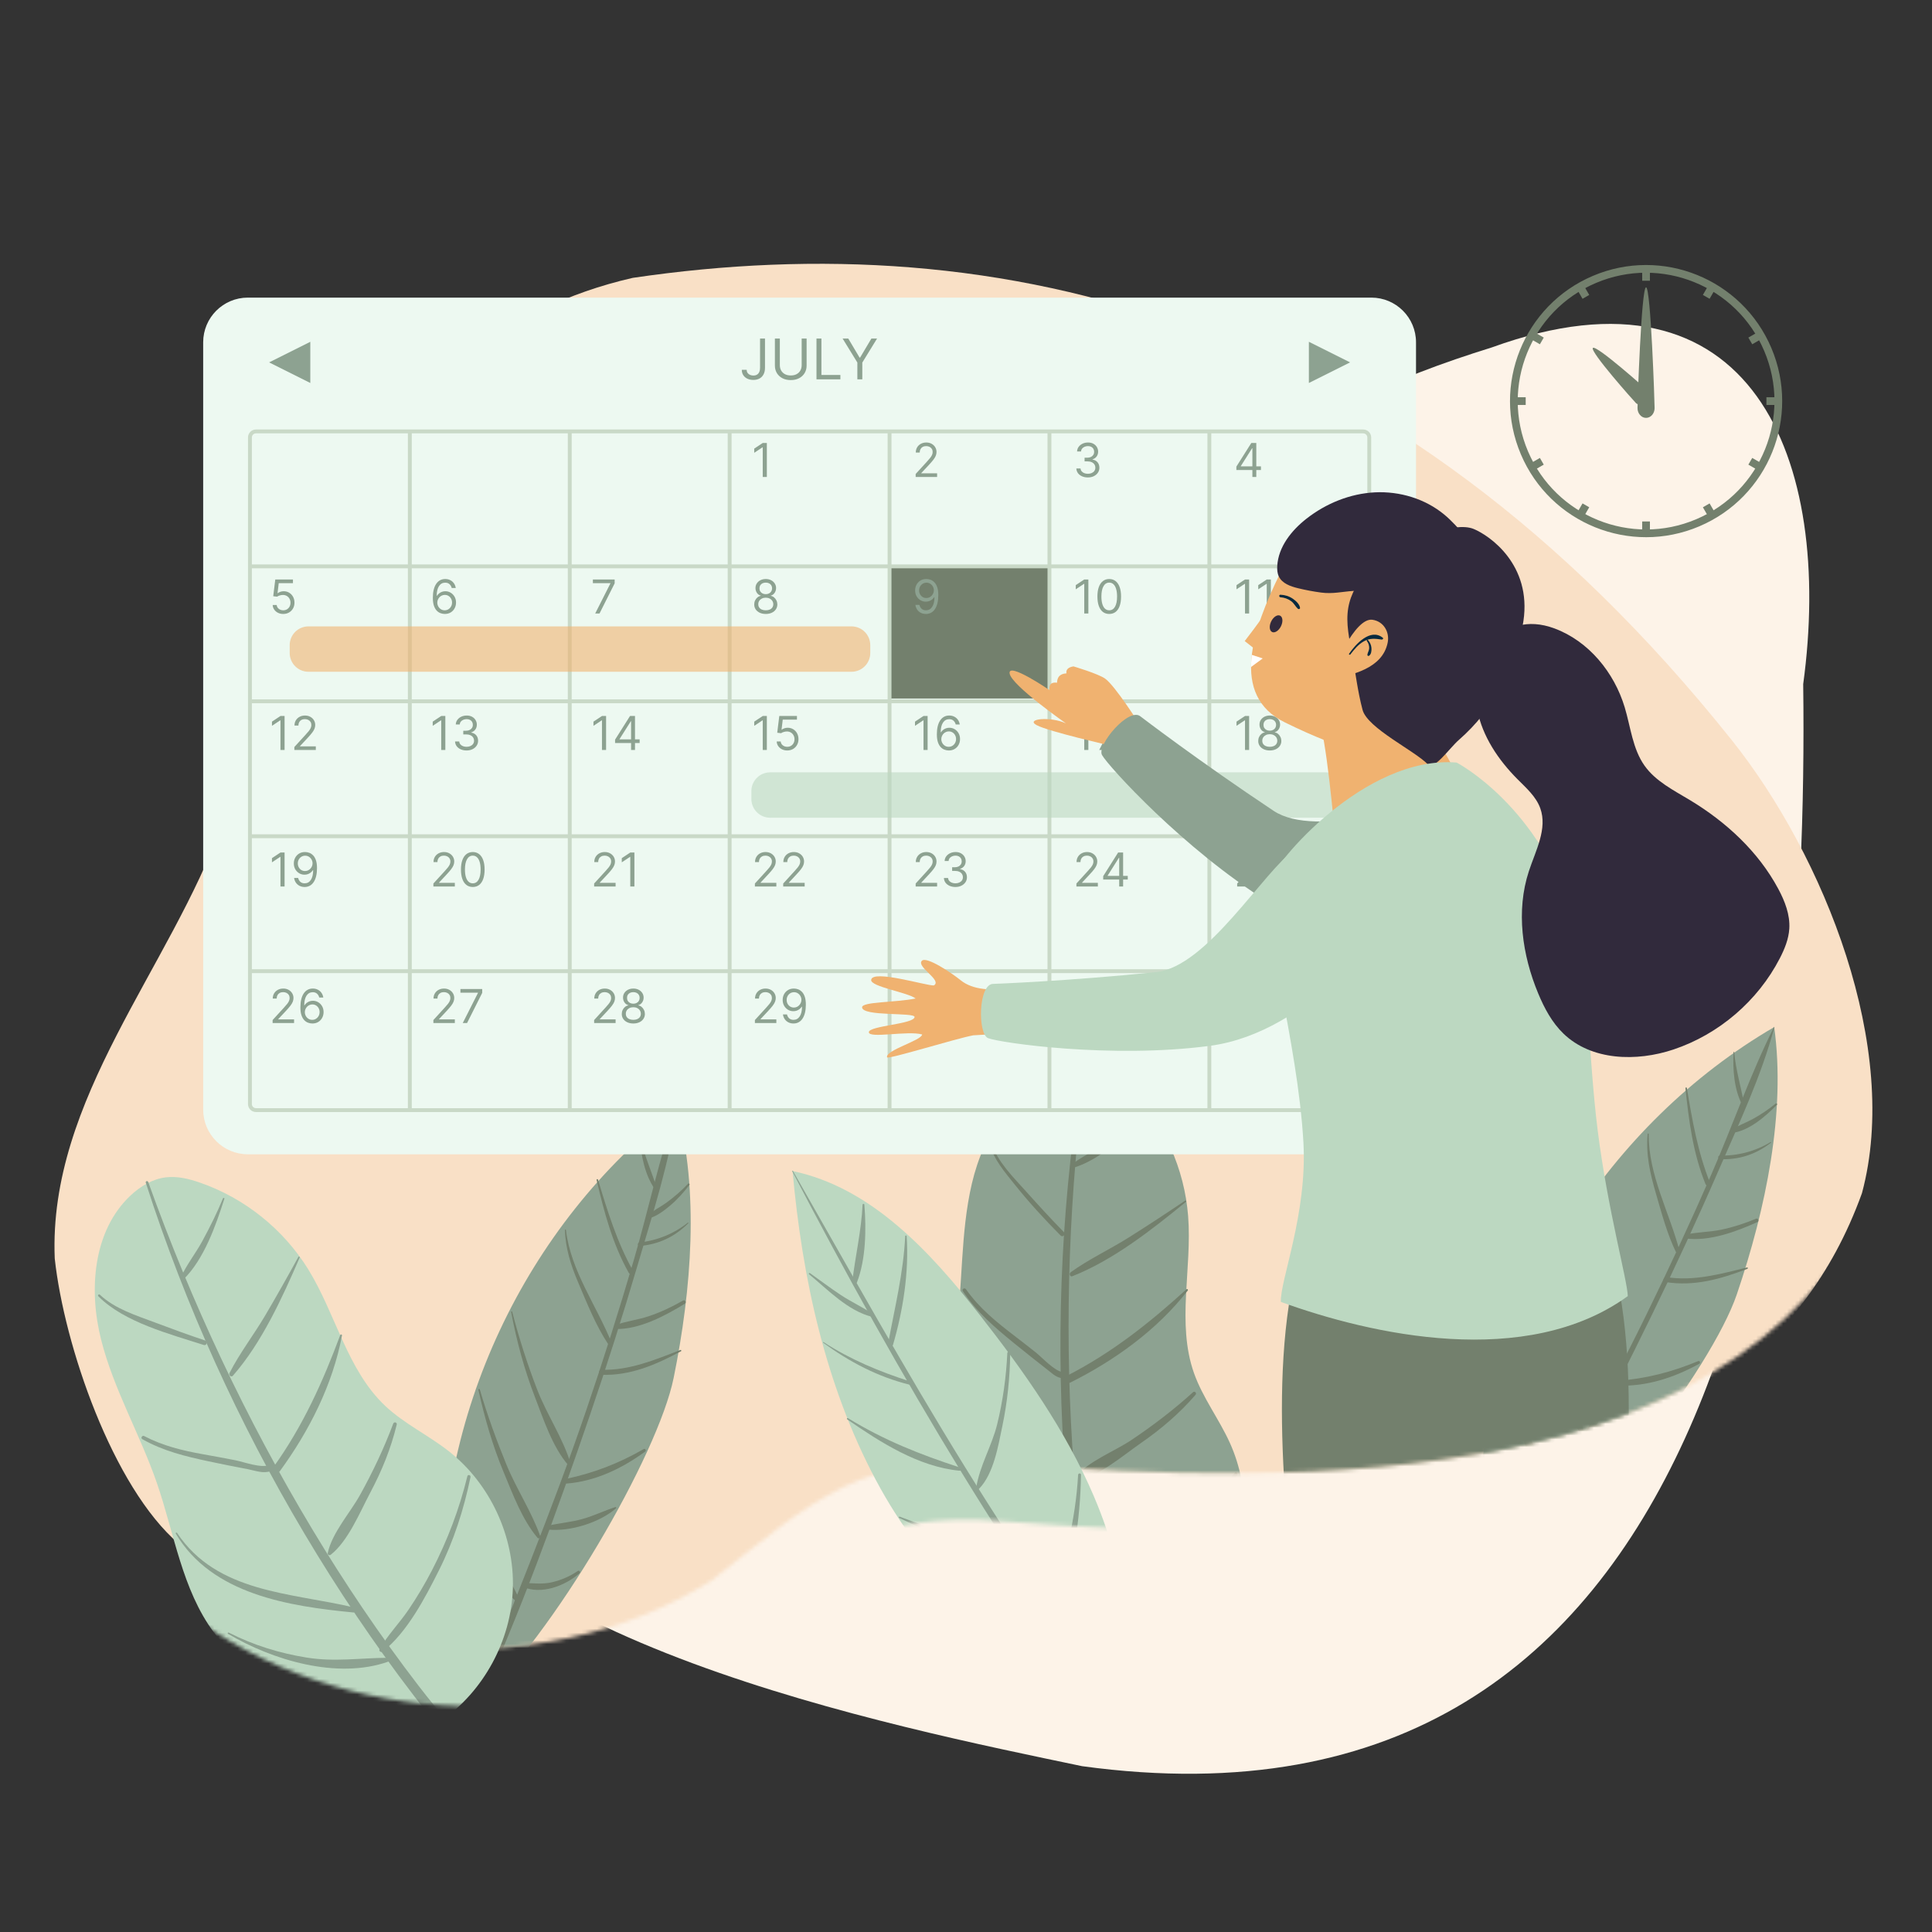 <svg width="500" height="500" viewBox="0 0 500 500" fill="none" xmlns="http://www.w3.org/2000/svg">
<rect x="0" y="0" width="500" height="500" fill="#333333" stroke="none"/>
<g clip-path="url(#clip0_19_241)">
<path d="M103.061 371.944C97.428 336.467 119.866 300.616 148.018 280.533C198.373 252.374 252.825 238.106 283.434 183.447C294.983 164.849 303.296 143.978 318.052 127.803C335.755 108.399 360.979 97.704 386.065 89.918C453.64 65.378 474.542 119.145 466.667 177.045C468.255 301.703 445.615 479.751 280.038 457.083C231.456 446.89 118.978 424.702 103.061 371.944Z" fill="#FDF3E8"/>
<mask id="mask0_19_241" style="mask-type:luminance" maskUnits="userSpaceOnUse" x="-1" y="0" width="501" height="427">
<path d="M9.11951e-06 0C9.11951e-06 0 -1.704 281.147 9.11951e-06 322.491C2.437 344.945 23.283 381.623 40.427 396.325C76.858 429.459 138.023 437.878 184.13 409.04C210.723 388.141 223.152 375.619 259.527 378.782C335.214 384.384 456.818 388.044 487.956 301.755C498.048 264.329 500 0 500 0H9.11951e-06Z" fill="white"/>
</mask>
<g mask="url(#mask0_19_241)">
<path d="M163.764 71.91C95.729 87.456 75.674 154.416 57.506 213.182C44.093 250.565 12.462 284.354 14.167 325.698C16.604 348.152 29.138 384.83 46.282 399.532C82.713 432.666 143.878 441.085 189.985 412.246C216.578 391.347 229.007 378.825 265.382 381.988C341.068 387.59 450.732 395.087 481.87 308.797C491.962 271.371 472.208 221.636 448.127 191.479C360.207 81.38 258.452 57.939 163.764 71.91Z" fill="#F9E0C6"/>
</g>
<mask id="mask1_19_241" style="mask-type:luminance" maskUnits="userSpaceOnUse" x="-1" y="0" width="501" height="427">
<path d="M9.11951e-06 0C9.11951e-06 0 -1.704 281.147 9.11951e-06 322.491C2.437 344.945 23.283 381.623 40.427 396.325C76.858 429.459 138.023 437.878 184.13 409.04C210.723 388.141 223.152 375.619 259.527 378.782C335.214 384.384 456.818 388.044 487.956 301.755C498.048 264.329 500 0 500 0H9.11951e-06Z" fill="white"/>
</mask>
<g mask="url(#mask1_19_241)">
<path d="M114.505 416.434C112.475 366.885 135.84 316.96 175.187 286.776C180.975 308.146 179.003 333.656 174.34 356.6C170.3 376.482 143.291 423.329 122.965 441.614C119.899 432.889 114.922 426.61 114.505 416.434Z" fill="#8DA291"/>
<path d="M175.139 286.763C170.634 299.569 167.838 313.066 164.029 326.097C160.203 339.184 156.074 352.182 151.677 365.089C142.867 390.953 132.434 416.071 122.377 441.452C122.125 442.089 123.205 442.55 123.491 441.922C134.628 417.4 143.929 391.809 152.635 366.339C157.045 353.437 161.186 340.443 165.028 327.359C168.918 314.108 173.358 300.506 175.236 286.79C175.244 286.727 175.161 286.7 175.139 286.763Z" fill="#73806D"/>
<path d="M165.558 294.537C165.925 299.008 166.848 304.002 169.47 307.752C169.643 307.999 170.083 307.859 169.984 307.535C168.636 303.142 166.731 299.044 165.742 294.512C165.72 294.411 165.549 294.431 165.558 294.537Z" fill="#73806D"/>
<path d="M154.401 305.385C156.367 313.761 158.496 321.859 162.726 329.413C163.109 330.097 164.162 329.484 163.778 328.798C159.66 321.445 157.178 313.321 154.762 305.286C154.693 305.054 154.345 305.15 154.401 305.385Z" fill="#73806D"/>
<path d="M146.194 318.346C146.359 323.106 147.72 327.391 149.572 331.758C151.875 337.188 154.177 343.022 157.445 347.944C157.72 348.358 158.51 348.104 158.302 347.583C154.429 337.884 147.711 328.96 146.475 318.346C146.455 318.171 146.188 318.161 146.194 318.346Z" fill="#73806D"/>
<path d="M132.282 339.549C133.71 347.097 135.681 354.418 138.449 361.59C140.686 367.386 142.99 374.485 147.08 379.203C147.328 379.49 147.811 379.185 147.707 378.838C145.719 372.25 141.519 366.085 139.017 359.613C136.477 353.043 134.318 346.292 132.553 339.474C132.507 339.297 132.248 339.373 132.282 339.549Z" fill="#73806D"/>
<path d="M123.813 359.698C125.432 367.007 127.482 374.14 130.365 381.057C132.721 386.71 135.139 393.285 139.116 397.993C139.386 398.312 139.957 397.972 139.821 397.583C137.592 391.217 133.625 385.312 131.059 379.022C128.462 372.655 126.101 366.201 124.174 359.598C124.107 359.366 123.761 359.463 123.813 359.698Z" fill="#73806D"/>
<path d="M117.094 383.022C118.075 388.698 120.714 394.039 123.316 399.127C125.892 404.166 128.934 410.462 133.295 414.164C133.671 414.483 134.473 414.189 134.235 413.617C132.206 408.735 128.452 404.354 125.757 399.773C122.656 394.501 119.223 388.782 117.274 382.972C117.236 382.856 117.073 382.904 117.094 383.022Z" fill="#73806D"/>
<path d="M115.31 410.003C116.283 414.055 117.719 417.629 119.969 421.147C121.802 424.013 124.222 427.895 127.337 429.394C127.707 429.572 128.13 429.204 127.914 428.817C126.119 425.597 122.864 423.108 120.807 419.961C118.75 416.815 116.953 413.388 115.481 409.931C115.438 409.83 115.286 409.904 115.31 410.003Z" fill="#73806D"/>
<path d="M178.068 306.35C176.372 308.165 174.53 309.74 172.526 311.207C170.895 312.401 168.888 313.339 167.426 314.712C167.139 314.981 167.442 315.415 167.791 315.339C169.849 314.891 171.934 313.266 173.526 311.92C175.366 310.363 176.973 308.545 178.435 306.635C178.599 306.422 178.247 306.158 178.068 306.35Z" fill="#73806D"/>
<path d="M178.008 316.427C174.458 319.27 170.048 321.067 165.522 321.531C164.93 321.592 164.917 322.522 165.522 322.469C170.491 322.032 174.625 320.1 178.14 316.56C178.228 316.471 178.101 316.353 178.008 316.427Z" fill="#73806D"/>
<path d="M176.765 336.584C173.893 338.228 170.913 339.639 167.767 340.68C164.982 341.602 162.011 341.926 159.277 342.931C158.746 343.126 158.806 343.93 159.414 343.944C165.475 344.079 172.205 340.505 177.239 337.393C177.75 337.076 177.291 336.283 176.765 336.584Z" fill="#73806D"/>
<path d="M176.09 349.368C169.528 351.914 162.817 354.724 155.658 354.487C154.813 354.459 154.814 355.772 155.658 355.8C163.199 356.05 169.725 353.194 176.234 349.711C176.417 349.612 176.291 349.29 176.09 349.368Z" fill="#73806D"/>
<path d="M166.578 375.026C160.064 378.749 153.756 381.186 146.439 382.748C145.775 382.89 145.912 383.998 146.601 383.945C154.106 383.371 160.973 380.036 166.957 375.673C167.339 375.396 167.007 374.781 166.578 375.026Z" fill="#73806D"/>
<path d="M159.259 390.028C156.372 390.955 153.675 392.305 150.732 393.119C147.775 393.938 144.764 394.186 141.789 394.849C141.184 394.984 141.383 395.809 141.926 395.862C147.551 396.41 155.165 394.068 159.441 390.341C159.583 390.218 159.433 389.972 159.259 390.028Z" fill="#73806D"/>
<path d="M149.548 406.553C147.502 407.962 145.254 408.922 142.834 409.49C140.312 410.082 138.065 409.673 135.542 409.715C135.072 409.723 134.786 410.462 135.282 410.676C140.16 412.78 146.256 410.409 150.002 407.142C150.321 406.865 149.901 406.31 149.548 406.553Z" fill="#73806D"/>
<path d="M284.416 434.362C297.796 432.594 310.136 424.195 316.688 412.396C323.241 400.597 323.848 385.683 318.277 373.39C315.481 367.221 311.253 361.727 308.998 355.341C304.46 342.488 308.543 328.303 307.487 314.714C306.542 302.558 301.288 290.781 292.874 281.957C290.803 279.785 288.476 277.743 285.662 276.699C282.379 275.481 278.699 275.736 275.333 276.704C262.565 280.377 254.546 293.369 251.52 306.306C248.494 319.243 249.229 332.755 247.325 345.904C245.337 359.634 240.464 373.348 242.684 387.043C245.857 406.616 284.416 434.362 284.416 434.362Z" fill="#8DA291"/>
<path d="M280.424 275.521C274.909 308.729 273.216 342.293 275.295 375.895C276.328 392.59 278.265 409.242 281.228 425.706C284.068 441.486 287.139 458.209 293.516 473.001C293.931 473.965 295.353 473.252 295.144 472.315C291.612 456.459 286.643 441.049 283.688 425.028C280.584 408.202 278.57 391.183 277.503 374.108C275.454 341.339 276.726 308.148 281.07 275.607C281.117 275.245 280.484 275.156 280.424 275.521Z" fill="#73806D"/>
<path d="M296.312 288.316C293.035 291.104 289.571 293.63 286.001 296.027C283.117 297.963 279.749 299.377 277.098 301.593C276.764 301.872 277.124 302.405 277.508 302.298C284.609 300.327 291.49 293.665 296.577 288.581C296.75 288.408 296.493 288.161 296.312 288.316Z" fill="#73806D"/>
<path d="M306.708 310.728C301.889 313.978 297.015 317.176 292.097 320.274C287.197 323.361 281.777 325.875 277.094 329.254C276.622 329.594 276.886 330.534 277.528 330.282C288.122 326.114 298.178 318.188 306.935 311.022C307.099 310.888 306.884 310.609 306.708 310.728Z" fill="#73806D"/>
<path d="M256.025 296.024C257.246 300.111 260.033 303.344 262.66 306.623C266.356 311.237 270.316 315.564 274.487 319.75C275.042 320.307 275.898 319.449 275.349 318.888C272.015 315.48 268.788 311.969 265.61 308.417C262.231 304.642 258.23 300.758 256.568 295.874C256.452 295.535 255.92 295.674 256.025 296.024Z" fill="#73806D"/>
<path d="M249.176 334.122C252.755 339.573 257.473 343.557 262.484 347.654C265.402 350.04 268.37 352.362 271.334 354.691C272.635 355.713 273.46 356.548 275.107 356.71C276.129 356.811 276.116 355.223 275.107 355.116C272.91 354.883 269.78 351.38 268.066 350.015C266.291 348.602 264.503 347.212 262.701 345.833C257.891 342.152 253.511 338.636 249.986 333.648C249.642 333.163 248.841 333.612 249.176 334.122Z" fill="#73806D"/>
<path d="M307.051 333.67C297.475 342.39 287.613 350.205 276.016 356.106C274.885 356.682 275.88 358.371 277.01 357.806C288.521 352.046 299.409 344.213 307.383 334.002C307.565 333.769 307.281 333.461 307.051 333.67Z" fill="#73806D"/>
<path d="M308.735 360.319C303.757 364.841 298.324 368.99 292.732 372.723C288.286 375.691 281.657 378.128 278.326 382.287C278.028 382.659 278.304 383.154 278.782 383.071C284.424 382.089 290.525 376.754 295.18 373.526C300.483 369.848 305.162 365.867 309.398 360.983C309.792 360.527 309.185 359.91 308.735 360.319Z" fill="#73806D"/>
<path d="M319.543 381.212C313.826 387.779 307.384 393.585 300.28 398.624C297.161 400.837 293.915 402.874 290.564 404.718C286.763 406.81 282.462 408.187 278.857 410.554C278.355 410.883 278.681 411.601 279.254 411.496C287.137 410.05 295.388 404.159 301.756 399.532C308.683 394.499 314.759 388.454 320.139 381.807C320.475 381.394 319.904 380.797 319.543 381.212Z" fill="#73806D"/>
<path d="M245.664 359.807C246.768 378.073 263.041 389.935 277.138 399.029C277.755 399.427 278.504 398.488 277.933 397.998C265.176 387.062 248.121 378.408 246.039 359.807C246.013 359.572 245.649 359.561 245.664 359.807Z" fill="#73806D"/>
<path d="M245.777 389.061C249.583 395.165 254.286 400.762 260.055 405.103C265.412 409.134 272.579 413.677 279.384 414.482C279.901 414.543 280.073 413.749 279.644 413.521C273.767 410.402 267.613 408.551 262.09 404.623C255.896 400.219 250.527 395.059 246.1 388.871C245.963 388.679 245.648 388.853 245.777 389.061Z" fill="#73806D"/>
<path d="M382.572 386.749C386.824 337.341 416.316 290.772 459.164 265.806C462.203 287.736 457.02 312.792 449.493 334.962C442.971 354.173 410.254 397.228 387.779 412.796C385.842 403.754 381.699 396.897 382.572 386.749Z" fill="#8DA291"/>
<path d="M459.121 265.782C452.966 278.023 448.455 291.2 442.974 303.754C437.581 316.106 431.903 328.334 425.978 340.44C413.966 364.983 400.43 388.578 387.254 412.49C386.875 413.178 387.894 413.773 388.306 413.105C402.764 389.709 415.463 364.955 427.525 340.257C433.577 327.864 439.366 315.343 444.858 302.692C450.066 290.697 455.83 278.477 459.212 265.82C459.227 265.767 459.147 265.73 459.121 265.782Z" fill="#73806D"/>
<path d="M448.629 272.3C448.429 276.825 448.754 281.815 450.855 285.924C451.009 286.225 451.423 286.003 451.369 285.707C450.546 281.203 449.225 276.904 448.816 272.3C448.806 272.181 448.635 272.178 448.629 272.3Z" fill="#73806D"/>
<path d="M436.189 281.611C437.081 290.163 438.148 298.408 441.383 306.449C441.672 307.167 442.851 306.854 442.558 306.125C439.397 298.268 437.943 289.879 436.557 281.561C436.523 281.355 436.167 281.401 436.189 281.611Z" fill="#73806D"/>
<path d="M426.41 293.474C425.916 298.83 427.047 303.732 428.541 308.85C430.049 314.014 431.466 319.46 433.856 324.293C434.096 324.779 434.842 324.434 434.713 323.932C432.109 313.839 426.578 304.141 426.692 293.475C426.693 293.29 426.426 293.297 426.41 293.474Z" fill="#73806D"/>
<path d="M409.928 312.71C410.358 319.826 411.252 326.788 412.869 333.736C414.387 340.259 415.872 348.235 419.567 353.897C419.807 354.264 420.326 354.023 420.252 353.608C419.097 347.108 415.919 340.758 414.28 334.301C412.48 327.212 411.132 319.964 410.209 312.711C410.187 312.536 409.916 312.525 409.928 312.71Z" fill="#73806D"/>
<path d="M398.978 331.62C399.61 338.5 400.578 345.331 402.329 352.023C404.002 358.418 405.708 365.901 409.286 371.525C409.545 371.932 410.161 371.67 410.057 371.2C408.595 364.589 405.461 358.237 403.703 351.645C401.937 345.022 400.419 338.342 399.346 331.571C399.314 331.363 398.959 331.409 398.978 331.62Z" fill="#73806D"/>
<path d="M389.364 353.92C389.63 359.93 391.705 365.824 393.77 371.422C395.68 376.598 397.803 382.836 401.544 386.928C401.931 387.351 402.627 386.907 402.484 386.381C401.097 381.272 397.879 376.434 395.786 371.54C393.392 365.942 390.74 359.882 389.547 353.895C389.528 353.791 389.359 353.815 389.364 353.92Z" fill="#73806D"/>
<path d="M384.182 380.458C384.94 387.253 387.786 397.108 393.706 401.257C394.091 401.527 394.434 401.021 394.283 400.68C392.856 397.452 390.247 394.772 388.633 391.572C386.856 388.05 385.449 384.226 384.366 380.433C384.339 380.336 384.17 380.35 384.182 380.458Z" fill="#73806D"/>
<path d="M459.524 285.607C457.686 287.131 455.747 288.417 453.663 289.574C451.828 290.592 449.671 291.314 447.973 292.509C447.702 292.699 447.756 293.25 448.162 293.208C452.56 292.752 456.874 288.95 459.855 285.939C460.071 285.72 459.752 285.418 459.524 285.607Z" fill="#73806D"/>
<path d="M458.223 295.569C454.306 297.953 449.706 299.163 445.123 299.056C444.519 299.042 444.521 299.971 445.123 299.994C450.093 300.182 454.409 298.768 458.337 295.717C458.421 295.651 458.312 295.515 458.223 295.569Z" fill="#73806D"/>
<path d="M454.489 315.393C451.579 316.596 448.609 317.586 445.523 318.23C442.442 318.873 439.274 318.846 436.215 319.512C435.744 319.615 435.703 320.437 436.215 320.506C442.379 321.337 449.32 318.758 454.85 316.249C455.328 316.034 454.981 315.19 454.489 315.393Z" fill="#73806D"/>
<path d="M452.12 328.015C445.337 329.696 438.339 331.639 431.319 330.522C430.493 330.391 430.137 331.655 430.97 331.788C438.491 332.984 445.238 331.037 452.219 328.377C452.441 328.292 452.359 327.956 452.12 328.015Z" fill="#73806D"/>
<path d="M439.511 352.243C432.606 355.104 426.078 356.78 418.596 357.367C417.82 357.428 417.804 358.553 418.596 358.586C426.132 358.895 433.288 356.515 439.8 352.929C440.162 352.729 439.91 352.078 439.511 352.243Z" fill="#73806D"/>
<path d="M430.283 366.22C427.496 366.768 424.842 367.695 422.013 368.124C418.78 368.613 415.668 368.515 412.439 368.784C411.896 368.829 411.696 369.666 412.302 369.797C417.933 371.015 425.594 369.717 430.427 366.563C430.608 366.445 430.491 366.179 430.283 366.22Z" fill="#73806D"/>
<path d="M418.541 381.401C416.124 382.642 413.435 383.385 410.712 383.516C408.48 383.623 406.409 383.01 404.225 382.741C403.697 382.676 403.552 383.465 403.965 383.702C408.54 386.329 414.799 384.8 418.919 382.049C419.321 381.78 418.972 381.179 418.541 381.401Z" fill="#73806D"/>
</g>
<mask id="mask2_19_241" style="mask-type:luminance" maskUnits="userSpaceOnUse" x="-1" y="0" width="501" height="427">
<path d="M9.11951e-06 0C9.11951e-06 0 -1.704 281.147 9.11951e-06 322.491C2.437 344.945 23.283 381.623 40.427 396.325C76.858 429.459 138.023 437.878 184.13 409.04C210.723 388.141 223.152 375.619 259.527 378.782C335.214 384.384 456.818 388.044 487.956 301.755C498.048 264.329 500 0 500 0H9.11951e-06Z" fill="white"/>
</mask>
<g mask="url(#mask2_19_241)">
<path d="M354.898 298.73H64.147C57.76 298.73 52.582 293.552 52.582 287.165V88.586C52.582 82.199 57.76 77.021 64.147 77.021H354.898C361.285 77.021 366.463 82.199 366.463 88.586V287.166C366.463 293.553 361.285 298.73 354.898 298.73Z" fill="#EDF9F1"/>
<path d="M271.597 146.751H230.214V180.78H271.597V146.751Z" fill="#73806D"/>
<path d="M64.682 285.73V113.217C64.682 112.353 65.382 111.652 66.246 111.652H352.797C353.661 111.652 354.361 112.352 354.361 113.217V285.73C354.361 286.594 353.661 287.295 352.797 287.295H66.247C65.383 287.294 64.682 286.594 64.682 285.73Z" stroke="#C9D9C7" stroke-miterlimit="10"/>
<path d="M64.682 181.497H354.362" stroke="#C9D9C7" stroke-miterlimit="10"/>
<path d="M64.682 146.575H354.362" stroke="#C9D9C7" stroke-miterlimit="10"/>
<path d="M64.682 216.419H354.362" stroke="#C9D9C7" stroke-miterlimit="10"/>
<path d="M64.682 251.341H354.362" stroke="#C9D9C7" stroke-miterlimit="10"/>
<path d="M106.065 111.652V287.294" stroke="#C9D9C7" stroke-miterlimit="10"/>
<path d="M147.448 111.652V287.294" stroke="#C9D9C7" stroke-miterlimit="10"/>
<path d="M188.831 111.652V287.294" stroke="#C9D9C7" stroke-miterlimit="10"/>
<path d="M230.214 111.652V287.294" stroke="#C9D9C7" stroke-miterlimit="10"/>
<path d="M271.597 111.652V287.294" stroke="#C9D9C7" stroke-miterlimit="10"/>
<path d="M312.979 111.652V287.294" stroke="#C9D9C7" stroke-miterlimit="10"/>
<path d="M196.701 87.619H197.98V95.168C197.98 95.842 197.856 96.414 197.608 96.885C197.361 97.356 197.012 97.714 196.562 97.958C196.111 98.202 195.58 98.324 194.968 98.324C194.391 98.324 193.877 98.219 193.427 98.009C192.976 97.796 192.622 97.494 192.364 97.102C192.107 96.71 191.978 96.244 191.978 95.704H193.236C193.236 96.004 193.31 96.265 193.458 96.488C193.609 96.708 193.815 96.88 194.076 97.004C194.338 97.128 194.635 97.189 194.968 97.189C195.336 97.189 195.649 97.112 195.907 96.957C196.165 96.803 196.361 96.576 196.495 96.277C196.632 95.974 196.701 95.605 196.701 95.168V87.619ZM207.472 87.619H208.751V94.611C208.751 95.333 208.581 95.978 208.241 96.545C207.904 97.109 207.428 97.554 206.812 97.88C206.197 98.204 205.475 98.365 204.647 98.365C203.818 98.365 203.096 98.204 202.481 97.88C201.866 97.554 201.388 97.109 201.048 96.545C200.711 95.978 200.542 95.333 200.542 94.611V87.619H201.821V94.508C201.821 95.024 201.935 95.483 202.161 95.885C202.388 96.284 202.711 96.598 203.131 96.829C203.554 97.055 204.059 97.169 204.647 97.169C205.235 97.169 205.74 97.055 206.163 96.829C206.586 96.598 206.909 96.284 207.132 95.885C207.359 95.483 207.472 95.024 207.472 94.508V87.619ZM211.305 98.179V87.619H212.584V97.045H217.492V98.179H211.305ZM218.069 87.619H219.533L222.462 92.549H222.586L225.514 87.619H226.979L223.163 93.828V98.179H221.884V93.828L218.069 87.619Z" fill="#8DA291"/>
<path d="M80.308 99.117L69.644 93.785L80.308 88.453V99.117Z" fill="#8DA291"/>
<path d="M338.737 99.117L349.401 93.785L338.737 88.453V99.117Z" fill="#8DA291"/>
<path d="M198.46 114.64V123.44H197.395V115.757H197.343L195.195 117.184V116.101L197.395 114.64H198.46Z" fill="#8DA291"/>
<path d="M236.971 123.44V122.667L239.876 119.487C240.217 119.115 240.497 118.791 240.718 118.516C240.939 118.238 241.102 117.977 241.208 117.734C241.317 117.488 241.371 117.23 241.371 116.961C241.371 116.651 241.297 116.383 241.148 116.157C241.002 115.931 240.801 115.756 240.546 115.633C240.291 115.51 240.005 115.448 239.687 115.448C239.349 115.448 239.054 115.518 238.802 115.659C238.552 115.796 238.359 115.989 238.222 116.239C238.087 116.488 238.02 116.78 238.02 117.115H237.006C237.006 116.6 237.124 116.147 237.362 115.757C237.6 115.368 237.924 115.064 238.333 114.846C238.746 114.629 239.208 114.52 239.721 114.52C240.237 114.52 240.694 114.629 241.092 114.846C241.49 115.064 241.802 115.358 242.029 115.727C242.255 116.097 242.368 116.508 242.368 116.961C242.368 117.284 242.309 117.601 242.192 117.91C242.077 118.217 241.877 118.559 241.59 118.937C241.307 119.312 240.913 119.771 240.409 120.312L238.432 122.426V122.495H242.523V123.44H236.971Z" fill="#8DA291"/>
<path d="M281.548 123.561C280.981 123.561 280.475 123.463 280.031 123.268C279.59 123.074 279.239 122.803 278.979 122.456C278.721 122.107 278.58 121.701 278.557 121.24H279.64C279.663 121.524 279.761 121.769 279.932 121.975C280.104 122.178 280.329 122.336 280.607 122.448C280.885 122.559 281.193 122.615 281.531 122.615C281.909 122.615 282.244 122.549 282.536 122.418C282.829 122.286 283.058 122.103 283.224 121.868C283.39 121.633 283.473 121.361 283.473 121.051C283.473 120.728 283.393 120.442 283.233 120.196C283.072 119.947 282.837 119.752 282.528 119.612C282.218 119.471 281.84 119.401 281.393 119.401H280.689V118.456H281.393C281.743 118.456 282.049 118.393 282.313 118.267C282.579 118.141 282.787 117.963 282.936 117.734C283.088 117.505 283.164 117.236 283.164 116.926C283.164 116.628 283.098 116.369 282.966 116.148C282.834 115.928 282.648 115.756 282.408 115.633C282.17 115.51 281.889 115.448 281.565 115.448C281.262 115.448 280.975 115.504 280.706 115.616C280.44 115.724 280.222 115.883 280.053 116.093C279.884 116.299 279.792 116.548 279.778 116.84H278.747C278.764 116.379 278.903 115.975 279.163 115.628C279.424 115.279 279.765 115.007 280.186 114.812C280.61 114.617 281.075 114.52 281.583 114.52C282.127 114.52 282.594 114.63 282.983 114.851C283.373 115.068 283.672 115.356 283.881 115.714C284.09 116.072 284.195 116.459 284.195 116.875C284.195 117.37 284.065 117.793 283.804 118.142C283.546 118.492 283.195 118.734 282.751 118.868V118.937C283.307 119.029 283.741 119.265 284.053 119.646C284.365 120.024 284.522 120.493 284.522 121.051C284.522 121.53 284.391 121.959 284.131 122.34C283.873 122.718 283.52 123.016 283.074 123.234C282.627 123.452 282.118 123.561 281.548 123.561Z" fill="#8DA291"/>
<path d="M319.972 121.636V120.759L323.839 114.64H324.475V115.998H324.045L321.123 120.622V120.69H326.331V121.636H319.972ZM324.114 123.44V121.369V120.961V114.64H325.128V123.44H324.114Z" fill="#8DA291"/>
<path d="M73.304 158.891C72.8 158.891 72.346 158.79 71.942 158.59C71.538 158.389 71.214 158.114 70.971 157.765C70.728 157.415 70.594 157.017 70.571 156.57H71.603C71.643 156.969 71.823 157.298 72.144 157.559C72.468 157.816 72.854 157.945 73.304 157.945C73.665 157.945 73.986 157.861 74.267 157.692C74.55 157.523 74.772 157.291 74.933 156.996C75.096 156.698 75.178 156.361 75.178 155.986C75.178 155.602 75.093 155.26 74.924 154.959C74.758 154.655 74.529 154.416 74.237 154.241C73.944 154.067 73.611 153.978 73.235 153.975C72.966 153.972 72.69 154.014 72.406 154.1C72.123 154.183 71.889 154.29 71.706 154.422L70.709 154.302L71.242 149.97H75.814V150.916H72.135L71.826 153.511H71.878C72.058 153.368 72.284 153.249 72.556 153.154C72.829 153.06 73.112 153.012 73.407 153.012C73.946 153.012 74.426 153.141 74.847 153.399C75.271 153.654 75.603 154.004 75.844 154.448C76.087 154.892 76.209 155.399 76.209 155.969C76.209 156.53 76.083 157.032 75.831 157.473C75.582 157.911 75.238 158.258 74.799 158.513C74.361 158.765 73.863 158.891 73.304 158.891Z" fill="#8DA291"/>
<path d="M115.081 158.891C114.72 158.885 114.359 158.816 113.998 158.684C113.637 158.553 113.307 158.331 113.009 158.018C112.712 157.703 112.472 157.278 112.292 156.742C112.111 156.204 112.021 155.528 112.021 154.714C112.021 153.935 112.094 153.245 112.24 152.643C112.386 152.039 112.598 151.53 112.876 151.118C113.154 150.702 113.489 150.387 113.882 150.172C114.277 149.957 114.722 149.85 115.218 149.85C115.711 149.85 116.149 149.949 116.533 150.146C116.92 150.341 117.235 150.613 117.478 150.963C117.722 151.312 117.879 151.715 117.951 152.17H116.902C116.805 151.775 116.616 151.447 116.335 151.186C116.055 150.926 115.682 150.795 115.218 150.795C114.536 150.795 113.999 151.092 113.607 151.685C113.217 152.278 113.021 153.11 113.018 154.181H113.087C113.247 153.938 113.438 153.73 113.658 153.558C113.882 153.383 114.128 153.249 114.397 153.154C114.667 153.06 114.952 153.012 115.252 153.012C115.757 153.012 116.218 153.139 116.636 153.391C117.054 153.64 117.389 153.985 117.642 154.426C117.894 154.864 118.02 155.367 118.02 155.934C118.02 156.479 117.898 156.977 117.654 157.43C117.411 157.879 117.069 158.238 116.627 158.504C116.189 158.768 115.674 158.896 115.081 158.891ZM115.081 157.945C115.441 157.945 115.765 157.855 116.052 157.675C116.341 157.494 116.569 157.252 116.735 156.948C116.904 156.645 116.988 156.307 116.988 155.934C116.988 155.571 116.907 155.24 116.743 154.942C116.583 154.641 116.361 154.402 116.077 154.224C115.797 154.047 115.476 153.958 115.115 153.958C114.843 153.958 114.589 154.012 114.354 154.121C114.119 154.227 113.913 154.373 113.736 154.559C113.561 154.746 113.423 154.959 113.323 155.2C113.223 155.437 113.173 155.688 113.173 155.952C113.173 156.301 113.254 156.628 113.418 156.931C113.584 157.235 113.81 157.48 114.097 157.666C114.386 157.852 114.714 157.945 115.081 157.945Z" fill="#8DA291"/>
<path d="M154.037 158.77L157.973 150.984V150.916H153.436V149.97H159.073V150.967L155.154 158.77H154.037Z" fill="#8DA291"/>
<path d="M198.185 158.891C197.595 158.891 197.074 158.786 196.621 158.577C196.172 158.365 195.821 158.074 195.569 157.705C195.317 157.332 195.192 156.908 195.195 156.433C195.192 156.06 195.265 155.717 195.414 155.402C195.563 155.084 195.766 154.819 196.024 154.607C196.285 154.392 196.576 154.256 196.896 154.198V154.147C196.475 154.038 196.14 153.802 195.891 153.438C195.642 153.071 195.518 152.654 195.521 152.187C195.518 151.741 195.632 151.341 195.861 150.989C196.09 150.636 196.405 150.358 196.806 150.155C197.21 149.952 197.67 149.85 198.185 149.85C198.695 149.85 199.151 149.952 199.552 150.155C199.953 150.358 200.268 150.636 200.497 150.989C200.729 151.341 200.847 151.741 200.85 152.187C200.847 152.654 200.719 153.071 200.467 153.438C200.218 153.802 199.887 154.038 199.475 154.147V154.198C199.792 154.256 200.079 154.392 200.334 154.607C200.589 154.819 200.792 155.084 200.944 155.402C201.096 155.717 201.173 156.06 201.176 156.433C201.173 156.908 201.044 157.332 200.789 157.705C200.537 158.074 200.186 158.365 199.737 158.577C199.29 158.786 198.773 158.891 198.185 158.891ZM198.185 157.945C198.584 157.945 198.927 157.881 199.217 157.752C199.506 157.623 199.729 157.441 199.887 157.206C200.045 156.971 200.125 156.696 200.128 156.381C200.125 156.049 200.039 155.755 199.87 155.5C199.701 155.245 199.47 155.045 199.178 154.899C198.889 154.753 198.558 154.68 198.185 154.68C197.81 154.68 197.475 154.753 197.18 154.899C196.888 155.045 196.657 155.245 196.488 155.5C196.322 155.755 196.24 156.049 196.243 156.381C196.24 156.696 196.316 156.971 196.471 157.206C196.629 157.441 196.853 157.623 197.146 157.752C197.438 157.881 197.784 157.945 198.185 157.945ZM198.185 153.769C198.501 153.769 198.78 153.706 199.023 153.58C199.27 153.454 199.463 153.277 199.603 153.051C199.744 152.825 199.815 152.56 199.818 152.256C199.815 151.958 199.745 151.699 199.608 151.478C199.47 151.255 199.28 151.083 199.036 150.963C198.793 150.84 198.509 150.778 198.185 150.778C197.856 150.778 197.568 150.84 197.322 150.963C197.075 151.083 196.885 151.255 196.75 151.478C196.616 151.699 196.55 151.958 196.553 152.256C196.55 152.56 196.617 152.825 196.755 153.051C196.895 153.277 197.088 153.454 197.335 153.58C197.581 153.706 197.865 153.769 198.185 153.769Z" fill="#8DA291"/>
<path d="M239.773 149.85C240.134 149.853 240.495 149.922 240.856 150.056C241.217 150.191 241.546 150.414 241.844 150.727C242.142 151.036 242.381 151.458 242.561 151.994C242.742 152.53 242.832 153.202 242.832 154.009C242.832 154.791 242.758 155.486 242.609 156.093C242.463 156.698 242.251 157.208 241.973 157.623C241.698 158.038 241.363 158.354 240.967 158.568C240.575 158.783 240.131 158.891 239.635 158.891C239.143 158.891 238.703 158.793 238.316 158.599C237.932 158.401 237.617 158.127 237.371 157.778C237.127 157.425 236.971 157.017 236.902 156.553H237.951C238.045 156.957 238.233 157.291 238.514 157.554C238.797 157.815 239.171 157.945 239.635 157.945C240.314 157.945 240.85 157.649 241.242 157.056C241.638 156.463 241.835 155.625 241.835 154.542H241.767C241.606 154.783 241.416 154.991 241.195 155.165C240.974 155.34 240.73 155.475 240.46 155.569C240.191 155.664 239.905 155.711 239.601 155.711C239.097 155.711 238.634 155.586 238.213 155.337C237.795 155.085 237.46 154.74 237.207 154.302C236.958 153.86 236.834 153.356 236.834 152.789C236.834 152.25 236.954 151.758 237.195 151.311C237.438 150.861 237.779 150.503 238.217 150.237C238.658 149.97 239.177 149.841 239.773 149.85ZM239.773 150.795C239.412 150.795 239.087 150.885 238.797 151.066C238.511 151.244 238.283 151.484 238.114 151.788C237.948 152.089 237.865 152.422 237.865 152.789C237.865 153.156 237.945 153.489 238.106 153.79C238.269 154.088 238.491 154.326 238.772 154.504C239.055 154.678 239.377 154.766 239.738 154.766C240.011 154.766 240.264 154.713 240.499 154.607C240.734 154.498 240.939 154.35 241.113 154.164C241.291 153.975 241.43 153.762 241.53 153.524C241.63 153.283 241.681 153.033 241.681 152.772C241.681 152.428 241.598 152.106 241.431 151.805C241.268 151.504 241.042 151.261 240.752 151.075C240.466 150.888 240.139 150.795 239.773 150.795Z" fill="#8DA291"/>
<path d="M281.668 149.97V158.77H280.603V151.087H280.551L278.403 152.514V151.431L280.603 149.97H281.668ZM287.07 158.891C286.422 158.891 285.871 158.715 285.415 158.362C284.96 158.007 284.612 157.493 284.371 156.82C284.131 156.144 284.01 155.327 284.01 154.37C284.01 153.419 284.131 152.607 284.371 151.934C284.615 151.258 284.964 150.742 285.42 150.387C285.878 150.029 286.428 149.85 287.07 149.85C287.711 149.85 288.26 150.029 288.715 150.387C289.174 150.742 289.523 151.258 289.764 151.934C290.007 152.607 290.129 153.419 290.129 154.37C290.129 155.327 290.009 156.144 289.768 156.82C289.528 157.493 289.18 158.007 288.724 158.362C288.269 158.715 287.717 158.891 287.07 158.891ZM287.07 157.945C287.711 157.945 288.21 157.636 288.565 157.017C288.92 156.398 289.098 155.516 289.098 154.37C289.098 153.608 289.016 152.959 288.853 152.424C288.693 151.888 288.46 151.48 288.157 151.199C287.856 150.918 287.494 150.778 287.07 150.778C286.434 150.778 285.937 151.092 285.579 151.719C285.221 152.344 285.042 153.227 285.042 154.37C285.042 155.132 285.122 155.78 285.282 156.313C285.443 156.845 285.673 157.251 285.974 157.529C286.278 157.806 286.643 157.945 287.07 157.945Z" fill="#8DA291"/>
<path d="M323.272 149.97V158.77H322.206V151.087H322.155L320.006 152.514V151.431L322.206 149.97H323.272ZM328.897 149.97V158.77H327.831V151.087H327.779L325.631 152.514V151.431L327.831 149.97H328.897Z" fill="#8DA291"/>
<path d="M73.648 185.299V194.099H72.582V186.417H72.531L70.382 187.843V186.76L72.582 185.299H73.648ZM76.179 194.099V193.326L79.084 190.146C79.424 189.774 79.705 189.45 79.926 189.175C80.146 188.897 80.31 188.637 80.416 188.393C80.525 188.147 80.579 187.889 80.579 187.62C80.579 187.31 80.504 187.042 80.356 186.816C80.209 186.59 80.009 186.415 79.754 186.292C79.499 186.169 79.213 186.107 78.894 186.107C78.556 186.107 78.261 186.177 78.009 186.318C77.76 186.455 77.567 186.649 77.429 186.898C77.295 187.147 77.227 187.439 77.227 187.774H76.213C76.213 187.259 76.332 186.806 76.57 186.417C76.808 186.027 77.131 185.723 77.541 185.506C77.954 185.288 78.416 185.179 78.929 185.179C79.445 185.179 79.901 185.288 80.3 185.506C80.698 185.723 81.01 186.017 81.236 186.386C81.463 186.756 81.576 187.167 81.576 187.62C81.576 187.943 81.517 188.26 81.4 188.569C81.285 188.876 81.085 189.218 80.798 189.596C80.514 189.972 80.121 190.43 79.616 190.971L77.64 193.085V193.154H81.731V194.099H76.179Z" fill="#8DA291"/>
<path d="M115.252 185.299V194.099H114.187V186.417H114.135L111.987 187.843V186.76L114.187 185.299H115.252ZM120.757 194.22C120.19 194.22 119.684 194.122 119.24 193.928C118.799 193.733 118.448 193.462 118.187 193.115C117.929 192.766 117.789 192.361 117.766 191.899H118.849C118.872 192.183 118.969 192.428 119.141 192.634C119.313 192.838 119.538 192.995 119.816 193.107C120.094 193.219 120.402 193.274 120.74 193.274C121.118 193.274 121.453 193.209 121.745 193.077C122.037 192.945 122.266 192.762 122.433 192.527C122.599 192.292 122.682 192.02 122.682 191.71C122.682 191.387 122.602 191.102 122.441 190.855C122.281 190.606 122.046 190.411 121.737 190.271C121.427 190.131 121.049 190.06 120.602 190.06H119.897V189.115H120.602C120.952 189.115 121.258 189.052 121.522 188.926C121.788 188.8 121.996 188.622 122.145 188.393C122.297 188.164 122.372 187.895 122.372 187.585C122.372 187.287 122.307 187.028 122.175 186.808C122.043 186.587 121.857 186.415 121.616 186.292C121.378 186.169 121.098 186.107 120.774 186.107C120.47 186.107 120.184 186.163 119.915 186.275C119.648 186.384 119.43 186.543 119.261 186.752C119.092 186.958 119.001 187.207 118.986 187.499H117.955C117.972 187.038 118.111 186.634 118.372 186.288C118.633 185.938 118.974 185.666 119.395 185.471C119.819 185.276 120.284 185.179 120.791 185.179C121.335 185.179 121.802 185.289 122.192 185.51C122.582 185.728 122.881 186.015 123.09 186.374C123.299 186.732 123.404 187.118 123.404 187.534C123.404 188.029 123.273 188.452 123.013 188.801C122.755 189.151 122.404 189.393 121.96 189.528V189.596C122.516 189.688 122.95 189.924 123.262 190.305C123.574 190.683 123.73 191.152 123.73 191.71C123.73 192.189 123.6 192.618 123.339 192.999C123.081 193.378 122.729 193.676 122.282 193.893C121.835 194.111 121.327 194.22 120.757 194.22Z" fill="#8DA291"/>
<path d="M156.856 185.299V194.099H155.79V186.417H155.739L153.59 187.843V186.76L155.79 185.299H156.856ZM159.181 192.295V191.418L163.048 185.299H163.684V186.657H163.254L160.332 191.281V191.349H165.54V192.295H159.181ZM163.323 194.099V192.028V191.62V185.299H164.337V194.099H163.323Z" fill="#8DA291"/>
<path d="M198.46 185.299V194.099H197.395V186.417H197.343L195.195 187.843V186.76L197.395 185.299H198.46ZM203.741 194.22C203.237 194.22 202.783 194.12 202.379 193.919C201.975 193.718 201.652 193.443 201.408 193.094C201.165 192.745 201.031 192.346 201.009 191.899H202.04C202.08 192.298 202.26 192.627 202.581 192.888C202.905 193.146 203.292 193.274 203.741 193.274C204.102 193.274 204.423 193.19 204.704 193.021C204.988 192.852 205.21 192.62 205.37 192.325C205.533 192.027 205.615 191.69 205.615 191.315C205.615 190.931 205.53 190.589 205.361 190.288C205.195 189.984 204.966 189.745 204.674 189.571C204.382 189.396 204.048 189.307 203.673 189.304C203.403 189.301 203.127 189.343 202.843 189.429C202.56 189.512 202.326 189.619 202.143 189.751L201.146 189.631L201.679 185.299H206.251V186.245H202.573L202.263 188.84H202.315C202.495 188.697 202.722 188.578 202.994 188.483C203.266 188.389 203.549 188.342 203.845 188.342C204.383 188.342 204.863 188.47 205.284 188.728C205.708 188.983 206.04 189.333 206.281 189.777C206.524 190.221 206.646 190.728 206.646 191.298C206.646 191.859 206.52 192.361 206.268 192.802C206.019 193.24 205.675 193.587 205.237 193.842C204.798 194.094 204.3 194.22 203.741 194.22Z" fill="#8DA291"/>
<path d="M240.065 185.299V194.099H238.999V186.417H238.948L236.799 187.843V186.76L238.999 185.299H240.065ZM245.518 194.22C245.157 194.214 244.796 194.145 244.435 194.014C244.074 193.882 243.745 193.66 243.447 193.348C243.149 193.032 242.91 192.607 242.729 192.071C242.549 191.533 242.458 190.857 242.458 190.043C242.458 189.264 242.531 188.574 242.677 187.972C242.824 187.368 243.036 186.859 243.313 186.447C243.591 186.031 243.926 185.716 244.319 185.501C244.714 185.286 245.16 185.179 245.655 185.179C246.148 185.179 246.586 185.278 246.97 185.476C247.357 185.67 247.672 185.942 247.915 186.292C248.159 186.641 248.317 187.044 248.388 187.499H247.34C247.242 187.104 247.053 186.776 246.772 186.515C246.492 186.255 246.119 186.124 245.655 186.124C244.973 186.124 244.436 186.421 244.044 187.014C243.654 187.607 243.458 188.439 243.455 189.51H243.524C243.684 189.267 243.875 189.059 244.095 188.887C244.319 188.713 244.565 188.578 244.835 188.483C245.104 188.389 245.389 188.342 245.69 188.342C246.194 188.342 246.655 188.468 247.073 188.72C247.491 188.969 247.827 189.314 248.079 189.755C248.331 190.194 248.457 190.696 248.457 191.264C248.457 191.808 248.335 192.306 248.092 192.759C247.848 193.209 247.506 193.567 247.065 193.833C246.626 194.097 246.111 194.226 245.518 194.22ZM245.518 193.274C245.879 193.274 246.202 193.184 246.489 193.004C246.778 192.823 247.006 192.581 247.172 192.278C247.341 191.974 247.426 191.636 247.426 191.264C247.426 190.9 247.344 190.569 247.181 190.271C247.02 189.97 246.798 189.731 246.515 189.553C246.234 189.376 245.913 189.287 245.552 189.287C245.28 189.287 245.026 189.341 244.792 189.45C244.557 189.556 244.35 189.702 244.173 189.888C243.998 190.075 243.861 190.288 243.76 190.529C243.66 190.766 243.61 191.017 243.61 191.281C243.61 191.63 243.692 191.957 243.855 192.26C244.021 192.564 244.247 192.809 244.534 192.995C244.823 193.181 245.151 193.274 245.518 193.274Z" fill="#8DA291"/>
<path d="M281.668 185.299V194.099H280.603V186.417H280.551L278.403 187.843V186.76L280.603 185.299H281.668ZM284.474 194.099L288.41 186.313V186.245H283.873V185.299H289.51V186.296L285.592 194.099H284.474Z" fill="#8DA291"/>
<path d="M323.272 185.299V194.099H322.206V186.417H322.155L320.006 187.843V186.76L322.206 185.299H323.272ZM328.622 194.22C328.032 194.22 327.51 194.115 327.058 193.906C326.608 193.694 326.257 193.403 326.005 193.034C325.753 192.661 325.628 192.237 325.631 191.762C325.628 191.39 325.701 191.046 325.85 190.731C325.999 190.413 326.202 190.148 326.46 189.936C326.721 189.721 327.012 189.585 327.333 189.528V189.476C326.911 189.367 326.576 189.131 326.327 188.767C326.078 188.4 325.955 187.984 325.958 187.517C325.955 187.07 326.068 186.67 326.297 186.318C326.526 185.965 326.841 185.687 327.242 185.484C327.646 185.281 328.106 185.179 328.622 185.179C329.132 185.179 329.587 185.281 329.988 185.484C330.389 185.687 330.704 185.965 330.933 186.318C331.165 186.67 331.283 187.07 331.286 187.517C331.283 187.984 331.155 188.4 330.903 188.767C330.654 189.131 330.323 189.367 329.911 189.476V189.528C330.229 189.585 330.515 189.721 330.77 189.936C331.025 190.148 331.228 190.413 331.38 190.731C331.532 191.046 331.609 191.39 331.612 191.762C331.609 192.237 331.481 192.661 331.226 193.034C330.974 193.403 330.623 193.694 330.173 193.906C329.726 194.115 329.209 194.22 328.622 194.22ZM328.622 193.274C329.02 193.274 329.364 193.21 329.653 193.081C329.942 192.952 330.166 192.77 330.323 192.535C330.481 192.3 330.561 192.025 330.564 191.71C330.561 191.378 330.475 191.084 330.306 190.83C330.137 190.575 329.906 190.374 329.614 190.228C329.325 190.082 328.994 190.009 328.622 190.009C328.246 190.009 327.911 190.082 327.616 190.228C327.324 190.374 327.093 190.575 326.924 190.83C326.758 191.084 326.677 191.378 326.679 191.71C326.677 192.025 326.752 192.3 326.907 192.535C327.065 192.77 327.29 192.952 327.582 193.081C327.874 193.21 328.221 193.274 328.622 193.274ZM328.622 189.098C328.937 189.098 329.216 189.035 329.46 188.909C329.706 188.783 329.899 188.607 330.04 188.38C330.18 188.154 330.252 187.889 330.255 187.585C330.252 187.287 330.181 187.028 330.044 186.808C329.906 186.584 329.716 186.412 329.472 186.292C329.229 186.169 328.945 186.107 328.622 186.107C328.292 186.107 328.004 186.169 327.758 186.292C327.512 186.412 327.321 186.584 327.186 186.808C327.052 187.028 326.986 187.287 326.989 187.585C326.986 187.889 327.053 188.154 327.191 188.38C327.331 188.607 327.525 188.783 327.771 188.909C328.017 189.035 328.301 189.098 328.622 189.098Z" fill="#8DA291"/>
<path d="M73.648 220.628V229.429H72.582V221.746H72.531L70.382 223.172V222.089L72.582 220.628H73.648ZM78.981 220.508C79.341 220.511 79.702 220.58 80.063 220.714C80.424 220.849 80.754 221.072 81.052 221.385C81.35 221.694 81.589 222.117 81.769 222.652C81.95 223.188 82.04 223.86 82.04 224.668C82.04 225.45 81.965 226.144 81.816 226.752C81.67 227.356 81.458 227.866 81.18 228.281C80.906 228.697 80.57 229.012 80.175 229.227C79.782 229.441 79.338 229.549 78.843 229.549C78.35 229.549 77.91 229.452 77.524 229.257C77.14 229.059 76.825 228.785 76.579 228.436C76.335 228.084 76.179 227.675 76.11 227.211H77.159C77.253 227.615 77.441 227.949 77.721 228.213C78.005 228.473 78.379 228.604 78.843 228.604C79.522 228.604 80.058 228.307 80.45 227.714C80.845 227.121 81.043 226.283 81.043 225.2H80.974C80.814 225.441 80.623 225.649 80.403 225.823C80.182 225.998 79.937 226.133 79.668 226.227C79.399 226.322 79.112 226.369 78.809 226.369C78.304 226.369 77.842 226.245 77.421 225.995C77.002 225.743 76.667 225.398 76.415 224.96C76.166 224.519 76.041 224.014 76.041 223.447C76.041 222.909 76.162 222.416 76.402 221.969C76.646 221.519 76.987 221.161 77.425 220.895C77.866 220.628 78.385 220.5 78.981 220.508ZM78.981 221.453C78.62 221.453 78.294 221.544 78.005 221.724C77.719 221.902 77.491 222.142 77.322 222.446C77.156 222.747 77.073 223.081 77.073 223.447C77.073 223.814 77.153 224.148 77.313 224.448C77.477 224.746 77.698 224.984 77.979 225.162C78.263 225.336 78.585 225.424 78.946 225.424C79.218 225.424 79.472 225.371 79.707 225.265C79.942 225.156 80.146 225.008 80.321 224.822C80.499 224.633 80.638 224.42 80.738 224.182C80.838 223.941 80.888 223.691 80.888 223.43C80.888 223.086 80.805 222.764 80.639 222.463C80.476 222.162 80.249 221.919 79.96 221.733C79.674 221.547 79.347 221.453 78.981 221.453Z" fill="#8DA291"/>
<path d="M112.159 229.429V228.655L115.063 225.475C115.404 225.103 115.685 224.779 115.906 224.504C116.126 224.226 116.289 223.966 116.395 223.722C116.504 223.476 116.559 223.218 116.559 222.949C116.559 222.639 116.484 222.372 116.335 222.145C116.189 221.919 115.989 221.744 115.734 221.621C115.479 221.498 115.192 221.436 114.874 221.436C114.536 221.436 114.241 221.506 113.989 221.647C113.74 221.784 113.547 221.978 113.409 222.227C113.274 222.476 113.207 222.768 113.207 223.103H112.193C112.193 222.588 112.312 222.135 112.55 221.746C112.787 221.356 113.111 221.052 113.521 220.835C113.933 220.617 114.396 220.508 114.909 220.508C115.424 220.508 115.881 220.617 116.279 220.835C116.678 221.052 116.99 221.346 117.216 221.716C117.442 222.085 117.556 222.496 117.556 222.949C117.556 223.272 117.497 223.589 117.379 223.898C117.265 224.205 117.064 224.547 116.778 224.925C116.494 225.301 116.1 225.759 115.596 226.3L113.62 228.415V228.483H117.71V229.429H112.159ZM122.355 229.549C121.708 229.549 121.156 229.373 120.701 229.02C120.245 228.665 119.897 228.151 119.657 227.478C119.416 226.802 119.296 225.985 119.296 225.029C119.296 224.077 119.416 223.265 119.657 222.592C119.9 221.916 120.25 221.4 120.705 221.045C121.164 220.687 121.714 220.508 122.355 220.508C122.997 220.508 123.546 220.687 124.001 221.045C124.459 221.4 124.809 221.916 125.049 222.592C125.293 223.265 125.415 224.077 125.415 225.029C125.415 225.985 125.294 226.802 125.054 227.478C124.813 228.151 124.465 228.665 124.01 229.02C123.554 229.373 123.003 229.549 122.355 229.549ZM122.355 228.604C122.997 228.604 123.495 228.294 123.851 227.675C124.206 227.057 124.383 226.174 124.383 225.029C124.383 224.267 124.302 223.618 124.139 223.082C123.978 222.546 123.746 222.138 123.442 221.857C123.142 221.577 122.779 221.436 122.355 221.436C121.719 221.436 121.222 221.75 120.864 222.377C120.506 223.002 120.327 223.886 120.327 225.029C120.327 225.791 120.407 226.438 120.568 226.971C120.728 227.504 120.959 227.909 121.26 228.187C121.563 228.465 121.928 228.604 122.355 228.604Z" fill="#8DA291"/>
<path d="M153.762 229.429V228.655L156.667 225.475C157.008 225.103 157.289 224.779 157.509 224.504C157.73 224.226 157.893 223.966 157.999 223.722C158.108 223.476 158.162 223.218 158.162 222.949C158.162 222.639 158.088 222.372 157.939 222.145C157.793 221.919 157.592 221.744 157.337 221.621C157.082 221.498 156.796 221.436 156.478 221.436C156.14 221.436 155.845 221.506 155.593 221.647C155.343 221.784 155.15 221.978 155.013 222.227C154.878 222.476 154.811 222.768 154.811 223.103H153.797C153.797 222.588 153.915 222.135 154.153 221.746C154.391 221.356 154.715 221.052 155.124 220.835C155.537 220.617 155.999 220.508 156.512 220.508C157.028 220.508 157.485 220.617 157.883 220.835C158.281 221.052 158.593 221.346 158.82 221.716C159.046 222.085 159.159 222.496 159.159 222.949C159.159 223.272 159.1 223.589 158.983 223.898C158.868 224.205 158.668 224.547 158.381 224.925C158.098 225.301 157.704 225.759 157.2 226.3L155.223 228.415V228.483H159.314V229.429H153.762ZM164.182 220.628V229.429H163.117V221.746H163.065L160.917 223.172V222.089L163.117 220.628H164.182Z" fill="#8DA291"/>
<path d="M195.367 229.429V228.655L198.271 225.475C198.612 225.103 198.893 224.779 199.114 224.504C199.334 224.226 199.497 223.966 199.603 223.722C199.712 223.476 199.767 223.218 199.767 222.949C199.767 222.639 199.692 222.372 199.543 222.145C199.397 221.919 199.197 221.744 198.942 221.621C198.687 221.498 198.4 221.436 198.082 221.436C197.744 221.436 197.449 221.506 197.197 221.647C196.948 221.784 196.755 221.978 196.617 222.227C196.482 222.476 196.415 222.768 196.415 223.103H195.401C195.401 222.588 195.52 222.135 195.758 221.746C195.995 221.356 196.319 221.052 196.729 220.835C197.141 220.617 197.604 220.508 198.117 220.508C198.632 220.508 199.089 220.617 199.487 220.835C199.886 221.052 200.198 221.346 200.424 221.716C200.65 222.085 200.764 222.496 200.764 222.949C200.764 223.272 200.705 223.589 200.587 223.898C200.473 224.205 200.272 224.547 199.986 224.925C199.702 225.301 199.308 225.759 198.804 226.3L196.828 228.415V228.483H200.918V229.429H195.367ZM202.693 229.429V228.655L205.598 225.475C205.939 225.103 206.219 224.779 206.44 224.504C206.66 224.226 206.824 223.966 206.93 223.722C207.039 223.476 207.093 223.218 207.093 222.949C207.093 222.639 207.019 222.372 206.87 222.145C206.723 221.919 206.523 221.744 206.268 221.621C206.013 221.498 205.727 221.436 205.409 221.436C205.071 221.436 204.776 221.506 204.523 221.647C204.274 221.784 204.081 221.978 203.943 222.227C203.809 222.476 203.741 222.768 203.741 223.103H202.727C202.727 222.588 202.846 222.135 203.084 221.746C203.322 221.356 203.645 221.052 204.055 220.835C204.468 220.617 204.93 220.508 205.443 220.508C205.959 220.508 206.416 220.617 206.814 220.835C207.212 221.052 207.524 221.346 207.75 221.716C207.977 222.085 208.09 222.496 208.09 222.949C208.09 223.272 208.031 223.589 207.914 223.898C207.799 224.205 207.599 224.547 207.312 224.925C207.029 225.301 206.635 225.759 206.13 226.3L204.154 228.415V228.483H208.245V229.429H202.693Z" fill="#8DA291"/>
<path d="M236.971 229.429V228.655L239.876 225.475C240.217 225.103 240.497 224.779 240.718 224.504C240.939 224.226 241.102 223.966 241.208 223.722C241.317 223.476 241.371 223.218 241.371 222.949C241.371 222.639 241.297 222.372 241.148 222.145C241.002 221.919 240.801 221.744 240.546 221.621C240.291 221.498 240.005 221.436 239.687 221.436C239.349 221.436 239.054 221.506 238.802 221.647C238.552 221.784 238.359 221.978 238.222 222.227C238.087 222.476 238.02 222.768 238.02 223.103H237.006C237.006 222.588 237.124 222.135 237.362 221.746C237.6 221.356 237.924 221.052 238.333 220.835C238.746 220.617 239.208 220.508 239.721 220.508C240.237 220.508 240.694 220.617 241.092 220.835C241.49 221.052 241.802 221.346 242.029 221.716C242.255 222.085 242.368 222.496 242.368 222.949C242.368 223.272 242.309 223.589 242.192 223.898C242.077 224.205 241.877 224.547 241.59 224.925C241.307 225.301 240.913 225.759 240.409 226.3L238.432 228.415V228.483H242.523V229.429H236.971ZM247.271 229.549C246.704 229.549 246.198 229.452 245.754 229.257C245.313 229.062 244.962 228.791 244.701 228.445C244.444 228.095 244.303 227.69 244.28 227.229H245.363C245.386 227.512 245.483 227.757 245.655 227.963C245.827 228.167 246.052 228.324 246.33 228.436C246.608 228.548 246.916 228.604 247.254 228.604C247.632 228.604 247.967 228.538 248.259 228.406C248.551 228.274 248.781 228.091 248.947 227.856C249.113 227.621 249.196 227.349 249.196 227.039C249.196 226.716 249.116 226.431 248.955 226.184C248.795 225.935 248.56 225.74 248.251 225.6C247.941 225.46 247.563 225.389 247.116 225.389H246.412V224.444H247.116C247.466 224.444 247.772 224.381 248.036 224.255C248.302 224.129 248.51 223.951 248.659 223.722C248.811 223.493 248.887 223.224 248.887 222.914C248.887 222.616 248.821 222.357 248.689 222.137C248.557 221.916 248.371 221.744 248.13 221.621C247.893 221.498 247.612 221.436 247.288 221.436C246.984 221.436 246.698 221.492 246.429 221.604C246.162 221.713 245.945 221.872 245.776 222.081C245.607 222.287 245.515 222.536 245.501 222.828H244.469C244.486 222.367 244.625 221.963 244.886 221.617C245.147 221.267 245.488 220.995 245.909 220.8C246.333 220.606 246.798 220.508 247.305 220.508C247.85 220.508 248.317 220.618 248.706 220.839C249.096 221.057 249.395 221.345 249.604 221.703C249.813 222.061 249.918 222.447 249.918 222.863C249.918 223.358 249.787 223.781 249.527 224.13C249.269 224.48 248.918 224.722 248.474 224.857V224.925C249.03 225.017 249.464 225.253 249.776 225.634C250.088 226.013 250.244 226.481 250.244 227.039C250.244 227.518 250.114 227.948 249.853 228.329C249.596 228.707 249.243 229.005 248.796 229.222C248.349 229.44 247.841 229.549 247.271 229.549Z" fill="#8DA291"/>
<path d="M278.575 229.429V228.655L281.479 225.475C281.82 225.103 282.101 224.779 282.322 224.504C282.542 224.226 282.705 223.966 282.811 223.722C282.92 223.476 282.975 223.218 282.975 222.949C282.975 222.639 282.9 222.372 282.751 222.145C282.605 221.919 282.405 221.744 282.15 221.621C281.895 221.498 281.608 221.436 281.29 221.436C280.952 221.436 280.657 221.506 280.405 221.647C280.156 221.784 279.963 221.978 279.825 222.227C279.69 222.476 279.623 222.768 279.623 223.103H278.609C278.609 222.588 278.728 222.135 278.966 221.746C279.203 221.356 279.527 221.052 279.937 220.835C280.349 220.617 280.812 220.508 281.325 220.508C281.84 220.508 282.297 220.617 282.695 220.835C283.094 221.052 283.406 221.346 283.632 221.716C283.858 222.085 283.972 222.496 283.972 222.949C283.972 223.272 283.913 223.589 283.795 223.898C283.681 224.205 283.48 224.547 283.194 224.925C282.91 225.301 282.516 225.759 282.012 226.3L280.036 228.415V228.483H284.126V229.429H278.575ZM285.506 227.624V226.747L289.373 220.628H290.009V221.986H289.579L286.657 226.61V226.679H291.865V227.624H285.506ZM289.648 229.429V227.357V226.949V220.628H290.662V229.429H289.648Z" fill="#8DA291"/>
<path d="M320.178 229.429V228.655L323.083 225.475C323.424 225.103 323.705 224.779 323.925 224.504C324.146 224.226 324.309 223.966 324.415 223.722C324.524 223.476 324.578 223.218 324.578 222.949C324.578 222.639 324.504 222.372 324.355 222.145C324.209 221.919 324.008 221.744 323.753 221.621C323.498 221.498 323.212 221.436 322.894 221.436C322.556 221.436 322.261 221.506 322.009 221.647C321.759 221.784 321.566 221.978 321.429 222.227C321.294 222.476 321.227 222.768 321.227 223.103H320.213C320.213 222.588 320.331 222.135 320.569 221.746C320.807 221.356 321.131 221.052 321.54 220.835C321.953 220.617 322.415 220.508 322.928 220.508C323.444 220.508 323.901 220.617 324.299 220.835C324.697 221.052 325.009 221.346 325.236 221.716C325.462 222.085 325.575 222.496 325.575 222.949C325.575 223.272 325.516 223.589 325.399 223.898C325.284 224.205 325.084 224.547 324.797 224.925C324.514 225.301 324.12 225.759 323.616 226.3L321.639 228.415V228.483H325.73V229.429H320.178ZM330.255 229.549C329.75 229.549 329.296 229.449 328.892 229.248C328.488 229.048 328.165 228.773 327.921 228.423C327.678 228.074 327.545 227.675 327.522 227.229H328.553C328.593 227.627 328.773 227.956 329.094 228.217C329.418 228.475 329.805 228.604 330.255 228.604C330.615 228.604 330.936 228.519 331.217 228.35C331.501 228.181 331.723 227.949 331.883 227.654C332.046 227.356 332.128 227.019 332.128 226.644C332.128 226.26 332.043 225.918 331.874 225.617C331.708 225.314 331.479 225.074 331.187 224.9C330.895 224.725 330.561 224.636 330.186 224.633C329.916 224.63 329.64 224.672 329.356 224.758C329.073 224.841 328.839 224.948 328.656 225.08L327.659 224.96L328.192 220.628H332.764V221.574H329.086L328.776 224.169H328.828C329.008 224.026 329.235 223.907 329.507 223.812C329.779 223.718 330.063 223.671 330.358 223.671C330.896 223.671 331.376 223.8 331.797 224.057C332.221 224.312 332.553 224.662 332.794 225.106C333.037 225.55 333.159 226.057 333.159 226.627C333.159 227.188 333.033 227.69 332.781 228.131C332.532 228.569 332.188 228.916 331.75 229.171C331.312 229.423 330.813 229.549 330.255 229.549Z" fill="#8DA291"/>
<path d="M70.554 264.758V263.984L73.459 260.804C73.8 260.432 74.081 260.108 74.301 259.833C74.522 259.556 74.685 259.295 74.791 259.051C74.9 258.805 74.954 258.547 74.954 258.278C74.954 257.969 74.88 257.701 74.731 257.474C74.585 257.248 74.384 257.073 74.129 256.95C73.874 256.827 73.588 256.765 73.27 256.765C72.932 256.765 72.637 256.836 72.385 256.976C72.135 257.113 71.942 257.307 71.805 257.556C71.67 257.805 71.603 258.097 71.603 258.433H70.588C70.588 257.917 70.707 257.464 70.945 257.075C71.183 256.685 71.507 256.382 71.916 256.164C72.329 255.946 72.791 255.837 73.304 255.837C73.82 255.837 74.277 255.946 74.675 256.164C75.073 256.382 75.385 256.675 75.612 257.045C75.838 257.414 75.951 257.825 75.951 258.278C75.951 258.602 75.892 258.918 75.775 259.228C75.66 259.534 75.46 259.876 75.173 260.254C74.89 260.63 74.496 261.088 73.992 261.63L72.015 263.744V263.812H76.106V264.758H70.554ZM80.802 264.878C80.441 264.872 80.081 264.804 79.719 264.672C79.359 264.54 79.029 264.318 78.731 264.006C78.433 263.691 78.194 263.265 78.014 262.73C77.833 262.191 77.743 261.515 77.743 260.701C77.743 259.922 77.816 259.232 77.962 258.63C78.108 258.026 78.32 257.517 78.598 257.105C78.876 256.689 79.211 256.374 79.603 256.16C79.999 255.945 80.444 255.837 80.94 255.837C81.433 255.837 81.871 255.936 82.255 256.134C82.641 256.329 82.957 256.601 83.2 256.95C83.444 257.3 83.601 257.702 83.673 258.158H82.624C82.527 257.762 82.338 257.434 82.057 257.174C81.776 256.913 81.404 256.783 80.94 256.783C80.258 256.783 79.721 257.079 79.329 257.672C78.939 258.265 78.743 259.097 78.74 260.169H78.809C78.969 259.925 79.159 259.717 79.38 259.545C79.603 259.371 79.85 259.236 80.119 259.142C80.388 259.047 80.673 259 80.974 259C81.478 259 81.94 259.126 82.358 259.378C82.776 259.627 83.111 259.972 83.363 260.413C83.615 260.852 83.742 261.355 83.742 261.922C83.742 262.466 83.62 262.964 83.376 263.417C83.133 263.867 82.79 264.225 82.349 264.491C81.911 264.755 81.395 264.884 80.802 264.878ZM80.802 263.933C81.163 263.933 81.487 263.842 81.773 263.662C82.063 263.481 82.29 263.239 82.457 262.936C82.626 262.632 82.71 262.294 82.71 261.922C82.71 261.558 82.629 261.227 82.465 260.929C82.305 260.628 82.083 260.389 81.799 260.212C81.519 260.034 81.198 259.945 80.837 259.945C80.565 259.945 80.311 260 80.076 260.108C79.841 260.214 79.635 260.36 79.457 260.547C79.283 260.733 79.145 260.946 79.045 261.187C78.945 261.425 78.894 261.675 78.894 261.939C78.894 262.288 78.976 262.615 79.139 262.919C79.306 263.222 79.532 263.467 79.818 263.653C80.108 263.84 80.436 263.933 80.802 263.933Z" fill="#8DA291"/>
<path d="M112.159 264.758V263.984L115.063 260.804C115.404 260.432 115.685 260.108 115.906 259.833C116.126 259.556 116.289 259.295 116.395 259.051C116.504 258.805 116.559 258.547 116.559 258.278C116.559 257.969 116.484 257.701 116.335 257.474C116.189 257.248 115.989 257.073 115.734 256.95C115.479 256.827 115.192 256.765 114.874 256.765C114.536 256.765 114.241 256.836 113.989 256.976C113.74 257.113 113.547 257.307 113.409 257.556C113.274 257.805 113.207 258.097 113.207 258.433H112.193C112.193 257.917 112.312 257.464 112.55 257.075C112.787 256.685 113.111 256.382 113.521 256.164C113.933 255.946 114.396 255.837 114.909 255.837C115.424 255.837 115.881 255.946 116.279 256.164C116.678 256.382 116.99 256.675 117.216 257.045C117.442 257.414 117.556 257.825 117.556 258.278C117.556 258.602 117.497 258.918 117.379 259.228C117.265 259.534 117.064 259.876 116.778 260.254C116.494 260.63 116.1 261.088 115.596 261.63L113.62 263.744V263.812H117.71V264.758H112.159ZM119.76 264.758L123.696 256.972V256.903H119.158V255.958H124.796V256.954L120.877 264.758H119.76Z" fill="#8DA291"/>
<path d="M153.762 264.758V263.984L156.667 260.804C157.008 260.432 157.289 260.108 157.509 259.833C157.73 259.556 157.893 259.295 157.999 259.051C158.108 258.805 158.162 258.547 158.162 258.278C158.162 257.969 158.088 257.701 157.939 257.474C157.793 257.248 157.592 257.073 157.337 256.95C157.082 256.827 156.796 256.765 156.478 256.765C156.14 256.765 155.845 256.836 155.593 256.976C155.343 257.113 155.15 257.307 155.013 257.556C154.878 257.805 154.811 258.097 154.811 258.433H153.797C153.797 257.917 153.915 257.464 154.153 257.075C154.391 256.685 154.715 256.382 155.124 256.164C155.537 255.946 155.999 255.837 156.512 255.837C157.028 255.837 157.485 255.946 157.883 256.164C158.281 256.382 158.593 256.675 158.82 257.045C159.046 257.414 159.159 257.825 159.159 258.278C159.159 258.602 159.1 258.918 158.983 259.228C158.868 259.534 158.668 259.876 158.381 260.254C158.098 260.63 157.704 261.088 157.2 261.63L155.223 263.744V263.812H159.314V264.758H153.762ZM163.907 264.878C163.317 264.878 162.796 264.773 162.343 264.564C161.893 264.352 161.542 264.062 161.29 263.692C161.038 263.32 160.914 262.896 160.917 262.42C160.914 262.048 160.987 261.704 161.136 261.389C161.285 261.071 161.488 260.806 161.746 260.594C162.007 260.379 162.297 260.243 162.618 260.186V260.134C162.197 260.025 161.862 259.789 161.613 259.425C161.363 259.059 161.24 258.642 161.243 258.175C161.24 257.728 161.353 257.328 161.583 256.976C161.812 256.624 162.127 256.346 162.528 256.142C162.932 255.939 163.392 255.837 163.907 255.837C164.417 255.837 164.873 255.939 165.274 256.142C165.675 256.346 165.99 256.624 166.219 256.976C166.451 257.328 166.568 257.728 166.571 258.175C166.568 258.642 166.441 259.059 166.189 259.425C165.94 259.789 165.609 260.025 165.196 260.134V260.186C165.514 260.243 165.801 260.379 166.056 260.594C166.311 260.806 166.514 261.071 166.666 261.389C166.818 261.704 166.895 262.048 166.898 262.42C166.895 262.896 166.766 263.32 166.511 263.692C166.259 264.062 165.908 264.352 165.458 264.564C165.012 264.773 164.494 264.878 163.907 264.878ZM163.907 263.933C164.305 263.933 164.649 263.868 164.939 263.739C165.228 263.61 165.451 263.429 165.609 263.194C165.766 262.959 165.847 262.684 165.849 262.369C165.847 262.036 165.761 261.743 165.592 261.488C165.423 261.233 165.192 261.032 164.9 260.886C164.611 260.74 164.28 260.667 163.907 260.667C163.532 260.667 163.197 260.74 162.902 260.886C162.61 261.032 162.379 261.233 162.21 261.488C162.044 261.743 161.962 262.036 161.965 262.369C161.962 262.684 162.038 262.959 162.193 263.194C162.35 263.429 162.575 263.61 162.867 263.739C163.16 263.868 163.506 263.933 163.907 263.933ZM163.907 259.756C164.222 259.756 164.502 259.693 164.745 259.567C164.992 259.441 165.185 259.265 165.325 259.038C165.466 258.812 165.537 258.547 165.54 258.244C165.537 257.946 165.467 257.686 165.33 257.466C165.192 257.242 165.002 257.07 164.758 256.95C164.515 256.827 164.231 256.765 163.907 256.765C163.578 256.765 163.29 256.827 163.044 256.95C162.797 257.07 162.607 257.242 162.472 257.466C162.337 257.686 162.272 257.946 162.274 258.244C162.272 258.547 162.339 258.812 162.476 259.038C162.617 259.265 162.81 259.441 163.056 259.567C163.303 259.693 163.586 259.756 163.907 259.756Z" fill="#8DA291"/>
<path d="M195.367 264.758V263.984L198.271 260.804C198.612 260.432 198.893 260.108 199.114 259.833C199.334 259.556 199.497 259.295 199.603 259.051C199.712 258.805 199.767 258.547 199.767 258.278C199.767 257.969 199.692 257.701 199.543 257.474C199.397 257.248 199.197 257.073 198.942 256.95C198.687 256.827 198.4 256.765 198.082 256.765C197.744 256.765 197.449 256.836 197.197 256.976C196.948 257.113 196.755 257.307 196.617 257.556C196.482 257.805 196.415 258.097 196.415 258.433H195.401C195.401 257.917 195.52 257.464 195.758 257.075C195.995 256.685 196.319 256.382 196.729 256.164C197.141 255.946 197.604 255.837 198.117 255.837C198.632 255.837 199.089 255.946 199.487 256.164C199.886 256.382 200.198 256.675 200.424 257.045C200.65 257.414 200.764 257.825 200.764 258.278C200.764 258.602 200.705 258.918 200.587 259.228C200.473 259.534 200.272 259.876 199.986 260.254C199.702 260.63 199.308 261.088 198.804 261.63L196.828 263.744V263.812H200.918V264.758H195.367ZM205.495 255.837C205.855 255.84 206.216 255.909 206.577 256.043C206.938 256.178 207.268 256.402 207.566 256.714C207.864 257.023 208.103 257.446 208.283 257.981C208.464 258.517 208.554 259.189 208.554 259.997C208.554 260.779 208.479 261.473 208.331 262.081C208.184 262.685 207.972 263.195 207.695 263.61C207.42 264.026 207.084 264.341 206.689 264.556C206.297 264.771 205.853 264.878 205.357 264.878C204.864 264.878 204.425 264.781 204.038 264.586C203.654 264.388 203.339 264.115 203.093 263.765C202.849 263.413 202.693 263.005 202.624 262.54H203.673C203.767 262.944 203.955 263.278 204.236 263.542C204.519 263.802 204.893 263.933 205.357 263.933C206.036 263.933 206.572 263.636 206.964 263.043C207.359 262.45 207.557 261.612 207.557 260.529H207.488C207.328 260.77 207.137 260.978 206.917 261.153C206.696 261.327 206.451 261.462 206.182 261.556C205.913 261.651 205.626 261.698 205.323 261.698C204.818 261.698 204.356 261.574 203.935 261.324C203.517 261.072 203.181 260.727 202.929 260.289C202.68 259.848 202.555 259.344 202.555 258.776C202.555 258.238 202.676 257.745 202.916 257.298C203.16 256.848 203.501 256.49 203.939 256.224C204.38 255.958 204.899 255.829 205.495 255.837ZM205.495 256.783C205.134 256.783 204.808 256.873 204.519 257.053C204.233 257.231 204.005 257.472 203.836 257.775C203.67 258.076 203.587 258.41 203.587 258.776C203.587 259.143 203.667 259.477 203.827 259.778C203.991 260.075 204.213 260.313 204.493 260.491C204.777 260.666 205.099 260.753 205.46 260.753C205.732 260.753 205.986 260.7 206.221 260.594C206.456 260.485 206.66 260.338 206.835 260.151C207.013 259.962 207.152 259.749 207.252 259.511C207.352 259.27 207.402 259.02 207.402 258.759C207.402 258.415 207.319 258.093 207.153 257.792C206.99 257.492 206.764 257.248 206.474 257.062C206.188 256.876 205.861 256.783 205.495 256.783Z" fill="#8DA291"/>
<path d="M239.945 264.878C239.377 264.878 238.872 264.781 238.428 264.586C237.987 264.391 237.636 264.12 237.375 263.774C237.117 263.424 236.977 263.019 236.954 262.558H238.037C238.06 262.841 238.157 263.086 238.329 263.292C238.501 263.496 238.726 263.653 239.004 263.765C239.281 263.877 239.589 263.933 239.927 263.933C240.306 263.933 240.641 263.867 240.933 263.735C241.225 263.603 241.454 263.42 241.62 263.185C241.787 262.95 241.87 262.678 241.87 262.369C241.87 262.045 241.789 261.76 241.629 261.513C241.469 261.264 241.234 261.069 240.924 260.929C240.615 260.789 240.237 260.719 239.79 260.719H239.085V259.773H239.79C240.139 259.773 240.446 259.71 240.709 259.584C240.976 259.458 241.184 259.281 241.333 259.051C241.484 258.822 241.56 258.553 241.56 258.244C241.56 257.946 241.494 257.686 241.363 257.466C241.231 257.245 241.045 257.073 240.804 256.95C240.566 256.827 240.286 256.765 239.962 256.765C239.658 256.765 239.372 256.821 239.102 256.933C238.836 257.042 238.618 257.201 238.449 257.41C238.28 257.616 238.189 257.865 238.174 258.158H237.143C237.16 257.696 237.299 257.292 237.56 256.946C237.82 256.596 238.161 256.324 238.582 256.129C239.006 255.935 239.472 255.837 239.979 255.837C240.523 255.837 240.99 255.948 241.38 256.168C241.769 256.386 242.069 256.674 242.278 257.032C242.487 257.39 242.592 257.777 242.592 258.192C242.592 258.688 242.461 259.11 242.201 259.46C241.943 259.809 241.592 260.051 241.148 260.186V260.254C241.704 260.346 242.137 260.582 242.45 260.963C242.762 261.342 242.918 261.81 242.918 262.369C242.918 262.847 242.788 263.277 242.527 263.658C242.269 264.036 241.917 264.334 241.47 264.551C241.023 264.769 240.515 264.878 239.945 264.878ZM247.546 264.878C246.899 264.878 246.347 264.702 245.892 264.349C245.436 263.994 245.088 263.48 244.847 262.807C244.607 262.131 244.486 261.314 244.486 260.358C244.486 259.407 244.607 258.594 244.847 257.921C245.091 257.245 245.44 256.73 245.896 256.374C246.354 256.016 246.904 255.837 247.546 255.837C248.188 255.837 248.736 256.016 249.192 256.374C249.65 256.73 249.999 257.245 250.24 257.921C250.484 258.594 250.605 259.407 250.605 260.358C250.605 261.314 250.485 262.131 250.244 262.807C250.004 263.48 249.656 263.994 249.2 264.349C248.745 264.702 248.193 264.878 247.546 264.878ZM247.546 263.933C248.188 263.933 248.686 263.623 249.041 263.005C249.396 262.386 249.574 261.503 249.574 260.358C249.574 259.596 249.492 258.947 249.329 258.411C249.169 257.875 248.937 257.467 248.633 257.186C248.332 256.906 247.97 256.765 247.546 256.765C246.91 256.765 246.413 257.079 246.055 257.706C245.697 258.331 245.518 259.215 245.518 260.358C245.518 261.12 245.598 261.767 245.758 262.3C245.919 262.833 246.149 263.238 246.45 263.516C246.754 263.794 247.119 263.933 247.546 263.933Z" fill="#8DA291"/>
<path d="M281.548 264.878C280.981 264.878 280.475 264.781 280.031 264.586C279.59 264.391 279.239 264.12 278.979 263.774C278.721 263.424 278.58 263.019 278.557 262.558H279.64C279.663 262.841 279.761 263.086 279.932 263.292C280.104 263.496 280.329 263.653 280.607 263.765C280.885 263.877 281.193 263.933 281.531 263.933C281.909 263.933 282.244 263.867 282.536 263.735C282.829 263.603 283.058 263.42 283.224 263.185C283.39 262.95 283.473 262.678 283.473 262.369C283.473 262.045 283.393 261.76 283.233 261.513C283.072 261.264 282.837 261.069 282.528 260.929C282.218 260.789 281.84 260.719 281.393 260.719H280.689V259.773H281.393C281.743 259.773 282.049 259.71 282.313 259.584C282.579 259.458 282.787 259.281 282.936 259.051C283.088 258.822 283.164 258.553 283.164 258.244C283.164 257.946 283.098 257.686 282.966 257.466C282.834 257.245 282.648 257.073 282.408 256.95C282.17 256.827 281.889 256.765 281.565 256.765C281.262 256.765 280.975 256.821 280.706 256.933C280.44 257.042 280.222 257.201 280.053 257.41C279.884 257.616 279.792 257.865 279.778 258.158H278.747C278.764 257.696 278.903 257.292 279.163 256.946C279.424 256.596 279.765 256.324 280.186 256.129C280.61 255.935 281.075 255.837 281.583 255.837C282.127 255.837 282.594 255.948 282.983 256.168C283.373 256.386 283.672 256.674 283.881 257.032C284.09 257.39 284.195 257.777 284.195 258.192C284.195 258.688 284.065 259.11 283.804 259.46C283.546 259.809 283.195 260.051 282.751 260.186V260.254C283.307 260.346 283.741 260.582 284.053 260.963C284.365 261.342 284.522 261.81 284.522 262.369C284.522 262.847 284.391 263.277 284.131 263.658C283.873 264.036 283.52 264.334 283.074 264.551C282.627 264.769 282.118 264.878 281.548 264.878ZM289.373 255.958V264.758H288.307V257.075H288.256L286.107 258.501V257.419L288.307 255.958H289.373Z" fill="#8DA291"/>
<path opacity="0.59" d="M220.37 173.85H79.827C77.148 173.85 74.976 171.678 74.976 168.999V166.961C74.976 164.282 77.148 162.11 79.827 162.11H220.37C223.049 162.11 225.221 164.282 225.221 166.961V168.999C225.221 171.678 223.049 173.85 220.37 173.85Z" fill="#F0B270"/>
<path opacity="0.59" d="M343.195 211.625H199.307C196.628 211.625 194.456 209.453 194.456 206.774V204.736C194.456 202.057 196.628 199.885 199.307 199.885H343.196C345.875 199.885 348.047 202.057 348.047 204.736V206.774C348.046 209.453 345.874 211.625 343.195 211.625Z" fill="#BCD8C1"/>
</g>
<mask id="mask3_19_241" style="mask-type:luminance" maskUnits="userSpaceOnUse" x="-1" y="0" width="501" height="427">
<path d="M9.11951e-06 0C9.11951e-06 0 -1.704 281.147 9.11951e-06 322.491C2.437 344.945 23.283 381.623 40.427 396.325C76.858 429.459 138.023 437.878 184.13 409.04C210.723 388.141 223.152 375.619 259.527 378.782C335.214 384.384 456.818 388.044 487.956 301.755C498.048 264.329 500 0 500 0H9.11951e-06Z" fill="white"/>
</mask>
<g mask="url(#mask3_19_241)">
<path d="M336.949 322.474C342.67 317.654 410.613 317.654 416.334 322.474C425.829 353.068 420.047 398.219 416.619 425.408C414.427 442.792 408.538 460.352 405.119 514.811C405.119 514.811 390.057 519.875 389.375 516.523C375.544 448.559 382.251 383.554 382.251 383.554C377.444 383.554 377.74 448.559 363.909 516.523C363.227 519.875 348.165 514.811 348.165 514.811C344.746 460.352 338.857 442.791 336.665 425.408C333.236 398.219 327.453 353.067 336.949 322.474Z" fill="#73806D"/>
<path d="M418.158 332.525C392.23 343.254 360.652 342.263 334.73 331.983C333.992 331.691 334.317 330.483 335.061 330.782C360.745 341.103 392.094 342.095 418.082 332.248C418.256 332.181 418.325 332.455 418.158 332.525Z" fill="#312A3C"/>
<path d="M381.16 178.472C372.146 196.878 362.953 201.86 332.544 186.968C318.154 179.921 324.226 162.8 331.273 148.41C338.32 134.02 353.474 132.609 367.864 139.656C382.254 146.704 391.578 157.197 381.16 178.472Z" fill="#F0B270"/>
<path d="M331.518 162.066C330.946 163.234 329.914 163.903 329.213 163.56C328.512 163.217 328.407 161.992 328.98 160.823C329.552 159.655 330.584 158.986 331.285 159.329C331.986 159.672 332.09 160.897 331.518 162.066Z" fill="#312A3C"/>
<path d="M331.387 154.573C332.399 154.645 333.346 154.983 334.163 155.588C334.905 156.138 335.243 156.949 335.889 157.549C336.074 157.721 336.488 157.619 336.449 157.317C336.324 156.342 335.364 155.489 334.59 154.955C333.638 154.299 332.538 153.96 331.387 153.916C330.962 153.901 330.969 154.544 331.387 154.573Z" fill="#092A3E"/>
<path d="M326.797 159.657C325.279 161.769 323.724 163.853 322.131 165.908C323.082 166.656 324.032 167.404 324.983 168.152C325.563 165.81 326.143 163.467 326.723 161.125L326.797 159.657Z" fill="#F0B270"/>
<path d="M323.969 169.478L326.797 170.399L323.771 172.614C323.771 172.614 323.779 170.817 323.969 169.478Z" fill="white"/>
<path d="M365.524 172.613C366.13 188.132 385.161 207.035 379.179 212.755C374.631 217.104 345.834 219.968 345.834 219.968C345.834 219.968 343.891 196.466 341.925 188.377C347.402 186.66 357.696 176.47 365.524 172.613Z" fill="#F0B270"/>
<path d="M374.201 146.347C376.606 144.373 378.807 141.815 379.177 138.726C377.475 136.777 375.763 134.818 373.77 133.169C368.822 129.076 362.255 127.104 355.841 127.419C349.427 127.735 343.199 130.265 338.137 134.218C334.227 137.271 330.825 141.538 330.55 146.491C330.499 147.408 330.564 148.357 330.959 149.186C331.823 150.999 333.967 151.754 335.918 152.229C337.898 152.711 339.904 153.088 341.925 153.357C344.899 153.753 347.324 153.125 350.197 152.934C352.994 152.748 355.763 153.364 358.616 152.998C364.29 152.273 369.774 149.981 374.201 146.347Z" fill="#312A3C"/>
<path d="M381.387 136.895C385.559 138.62 396.413 146.151 394.262 160.715C392.52 172.507 386.548 183.651 377.561 191.483C375.117 193.613 371.111 199.465 369.531 197.823C366.132 194.289 353.893 188.451 352.63 183.713C351.367 178.975 350.804 174.084 349.921 169.261C349.201 165.329 348.263 161.321 348.918 157.377C349.539 153.637 351.581 150.233 354.216 147.507C356.852 144.781 360.065 142.68 363.375 140.831C365.054 139.892 376.348 134.811 381.387 136.895Z" fill="#312A3C"/>
<path d="M355.193 160.395C358.147 160.823 359.678 163.648 359.126 166.338C357.75 173.038 349.976 174.641 344.369 175.879C344.919 173.072 350.663 159.738 355.193 160.395Z" fill="#F0B270"/>
<path d="M349.469 169.369C350.459 168.081 351.543 166.751 352.992 165.953C354.525 165.109 355.918 165.274 357.587 165.517C357.826 165.552 358.109 165.246 357.861 165.047C354.645 162.47 350.778 166.773 349.146 169.18C349.007 169.384 349.326 169.555 349.469 169.369Z" fill="#092A3E"/>
<path d="M353.724 165.853C354.149 166.416 354.38 167.073 354.346 167.785C354.316 168.412 353.935 168.883 353.871 169.478C353.848 169.69 354.127 169.829 354.294 169.721C354.903 169.329 354.985 168.347 354.931 167.68C354.867 166.898 354.546 166.2 354.018 165.626C353.877 165.473 353.594 165.681 353.724 165.853Z" fill="#092A3E"/>
<path d="M275.872 187.214C275.872 187.214 261.773 177.379 261.289 174.295C260.805 171.211 271.622 178.599 271.622 178.599C271.451 177.273 271.907 176.475 273.555 176.681C273.612 175.382 274.134 174.385 275.995 174.26C275.839 173.299 276.433 172.693 277.81 172.459C277.81 172.459 284.228 174.357 286.019 175.636C288.621 177.495 294.898 187.462 294.898 187.462L287.5 192.991C287.5 192.991 271.444 189.341 268.319 187.684C265.195 186.025 271.914 185.349 275.872 187.214Z" fill="#F0B270"/>
<path d="M387.647 240.079C382.582 237.732 350.77 247.487 328.199 233.412C306.361 219.794 286.834 198.319 285.199 195.401C283.766 192.843 292.197 182.851 295.179 185.426C295.179 185.426 310.312 197.013 329.616 209.845C340.731 217.234 367.733 207.336 377.686 208.177C377.686 208.177 394.516 243.262 387.647 240.079Z" fill="#8DA291"/>
<path d="M376.981 197.354C353.247 195.39 329.639 223.43 328.635 228.132C326.341 238.873 335.838 269.07 337.328 295.736C338.356 314.127 331.216 331.514 331.492 336.933C354.873 345.436 395.008 354.452 421.269 335.438C421.208 331.5 416.083 313.18 413.486 292.602C411.008 272.968 411.143 251.268 407.446 238.488C398.816 208.659 376.981 197.354 376.981 197.354Z" fill="#BCD8C1"/>
<path d="M238.559 248.665C237.137 250.253 243.951 253.699 241.678 255.03C239.815 255.149 225.725 250.817 225.456 253.6C225.285 255.375 234.971 256.824 236.962 258.412C231.723 259.473 223.061 259.214 223.106 260.7C223.18 263.118 236.71 261.941 236.688 263.191C236.655 265.046 224.852 265.465 224.855 267.131C224.858 268.849 234.935 266.658 238.65 267.718C238.542 269.275 229.135 271.772 229.569 273.629C229.721 274.278 247.272 268.797 251.896 267.938C251.896 267.938 268.718 266.98 269.69 266.591C272.744 265.372 270.255 257.911 269.15 255.193C268.553 253.724 255.062 258.92 248.62 253.687C246.391 251.876 239.723 247.365 238.559 248.665Z" fill="#F0B270"/>
<path d="M363.203 238.008C357.801 239.417 339.453 267.175 313.083 270.665C287.569 274.042 258.843 269.885 255.726 268.673C252.993 267.61 253.147 254.537 257.085 254.629C257.085 254.629 276.132 253.948 299.191 251.577C312.467 250.212 327.013 225.402 335.229 219.722C335.229 219.722 370.528 236.096 363.203 238.008Z" fill="#BCD8C1"/>
<path d="M402.271 162.629C411.141 165.915 417.758 174.013 420.48 183.072C422.016 188.186 422.516 193.792 425.603 198.149C428.469 202.194 433.11 204.509 437.356 207.067C446.715 212.705 455.044 220.386 460.205 230.016C461.917 233.21 463.296 236.74 463.069 240.357C462.9 243.048 461.853 245.606 460.617 248.002C454.939 259.018 444.844 267.677 433.092 271.612C423.538 274.811 411.908 274.504 404.645 267.521C401.671 264.662 399.68 260.934 398.094 257.126C393.938 247.147 392.297 235.745 395.668 225.475C397.43 220.106 400.539 214.47 398.613 209.158C397.514 206.128 394.964 203.908 392.692 201.622C387.757 196.657 383.662 190.586 382.308 183.717C379.783 170.905 388.292 157.451 402.271 162.629Z" fill="#312A3C"/>
</g>
<mask id="mask4_19_241" style="mask-type:luminance" maskUnits="userSpaceOnUse" x="0" y="15" width="501" height="427">
<path d="M0.757 15C0.757 15 -0.947 296.147 0.757 337.491C3.194 359.945 24.04 396.623 41.184 411.325C77.615 444.459 138.78 452.878 184.887 424.04C211.48 403.141 223.909 390.619 260.284 393.782C335.971 399.384 457.575 403.044 488.713 316.755C498.805 279.329 500.757 15 500.757 15H0.757Z" fill="white"/>
</mask>
<g mask="url(#mask4_19_241)">
<path d="M114.127 445.365C125.205 437.656 132.317 424.533 132.728 411.043C133.138 397.553 126.837 384.022 116.247 375.654C110.933 371.455 104.656 368.512 99.723 363.871C89.795 354.532 86.917 340.054 79.745 328.464C73.329 318.096 63.259 310.041 51.735 306.06C48.898 305.08 45.894 304.333 42.915 304.696C39.439 305.12 36.286 307.035 33.739 309.439C24.078 318.559 22.912 333.782 26.157 346.666C29.402 359.55 36.254 371.219 40.593 383.777C45.125 396.889 47.085 411.311 55.339 422.461C67.138 438.397 114.127 445.365 114.127 445.365Z" fill="#BCD8C1"/>
<path d="M37.724 306.072C47.965 337.842 61.717 368.187 78.775 396.881C87.417 411.417 96.859 425.483 107.151 438.903C116.92 451.641 127.316 465.177 139.785 475.404C140.672 476.131 141.785 475.031 141.045 474.144C130.323 461.313 118.527 449.565 108.312 436.264C98.355 423.298 89.195 409.722 80.778 395.71C63.739 367.345 49.512 337.043 38.358 305.896C38.216 305.504 37.593 305.665 37.724 306.072Z" fill="#8DA291"/>
<path d="M57.704 310.141C56.136 313.956 54.307 317.613 52.338 321.235C50.605 324.423 48.238 327.369 46.761 330.661C46.574 331.078 47.059 331.528 47.424 331.172C52.789 325.936 55.824 317.238 58.066 310.241C58.141 310.005 57.793 309.924 57.704 310.141Z" fill="#8DA291"/>
<path d="M77.222 325.286C74.427 330.389 71.561 335.472 68.608 340.486C65.671 345.475 62.006 350.194 59.398 355.344C59.125 355.884 59.838 356.532 60.281 356.026C67.754 347.504 73.077 335.796 77.545 325.476C77.639 325.26 77.34 325.069 77.222 325.286Z" fill="#8DA291"/>
<path d="M25.451 335.471C32.081 342.189 43.997 345.27 52.755 348.085C53.505 348.326 53.82 347.155 53.079 346.91C48.753 345.476 44.475 343.907 40.212 342.296C35.251 340.422 29.785 338.77 25.849 335.073C25.586 334.826 25.196 335.212 25.451 335.471Z" fill="#8DA291"/>
<path d="M36.848 372.467C42.274 375.526 47.927 376.895 53.976 378.19C57.355 378.914 60.744 379.572 64.137 380.225C66.089 380.601 68.176 381.454 70.083 380.695C71.022 380.321 70.62 378.785 69.659 379.158C67.487 380.003 63.133 378.354 60.877 377.906C58.101 377.355 55.318 376.855 52.532 376.356C47.162 375.394 42.211 374.196 37.321 371.657C36.788 371.38 36.319 372.169 36.848 372.467Z" fill="#8DA291"/>
<path d="M88.051 345.517C83.534 357.672 78.351 369.134 70.749 379.711C70.007 380.744 71.711 381.718 72.449 380.705C80.024 370.313 86.103 358.364 88.503 345.642C88.559 345.344 88.156 345.234 88.051 345.517Z" fill="#8DA291"/>
<path d="M101.768 368.434C99.406 374.763 96.46 380.975 93.182 386.881C90.569 391.587 85.968 396.647 84.823 401.903C84.717 402.389 85.246 402.643 85.606 402.359C90.116 398.807 93.137 391.363 95.802 386.336C98.826 380.633 101.146 374.964 102.671 368.683C102.817 368.088 101.976 367.876 101.768 368.434Z" fill="#8DA291"/>
<path d="M120.956 382.04C118.882 390.513 115.811 398.628 111.8 406.38C109.983 409.892 107.962 413.293 105.745 416.568C103.384 420.056 100.339 423.133 98.257 426.777C97.947 427.319 98.628 427.746 99.067 427.402C105.39 422.439 110.032 413.491 113.577 406.44C117.421 398.796 120.037 390.632 121.768 382.265C121.879 381.737 121.086 381.509 120.956 382.04Z" fill="#8DA291"/>
<path d="M45.499 396.901C54.831 412.646 74.815 415.697 91.487 417.309C92.226 417.38 92.374 416.188 91.661 416.02C75.337 412.163 56.165 412.285 45.822 396.712C45.69 396.512 45.375 396.691 45.499 396.901Z" fill="#8DA291"/>
<path d="M59.02 422.839C70.492 429.641 87.256 434.682 100.439 430.048C100.968 429.862 100.911 429.031 100.302 429.035C93.095 429.085 86.562 430.149 79.315 428.971C72.258 427.824 65.592 425.771 59.209 422.515C58.995 422.406 58.811 422.715 59.02 422.839Z" fill="#8DA291"/>
<path d="M226.634 382.961C213.601 358.444 207.613 330.72 205.116 303.066C225.537 307.327 240.795 323.999 253.655 340.425C265.043 354.971 275.829 370.208 283.078 387.2C287.802 398.272 290.973 410.135 291.616 422.186C291.762 424.921 293.037 439.04 290.418 440.703C287.437 442.596 284.844 438.691 281.96 437.021C258.256 423.293 239.745 407.625 226.634 382.961Z" fill="#BCD8C1"/>
<path d="M205.035 303.114C218.828 329.543 233.269 355.615 248.844 381.042C256.43 393.426 264.293 405.642 272.538 417.599C276.679 423.604 280.959 429.504 285.356 435.324C289.753 441.143 294.054 447.451 299.175 452.645C299.542 453.017 300.205 452.532 299.911 452.077C295.96 445.969 291.044 440.392 286.733 434.519C282.422 428.645 278.204 422.699 274.035 416.724C265.548 404.562 257.456 392.129 249.652 379.519C234.13 354.439 219.82 328.627 205.197 303.019C205.137 302.914 204.979 303.007 205.035 303.114Z" fill="#8DA291"/>
<path d="M209.378 329.771C214.248 333.76 219.409 339.259 225.721 340.804C226.142 340.907 226.361 340.354 226.01 340.119C223.318 338.318 220.323 336.945 217.605 335.15C214.877 333.349 212.274 331.363 209.605 329.477C209.433 329.354 209.212 329.635 209.378 329.771Z" fill="#8DA291"/>
<path d="M213.042 347.496C219.821 352.436 227.165 356.324 235.328 358.338C235.857 358.469 236.068 357.69 235.552 357.524C227.647 354.987 220.112 351.871 213.136 347.334C213.034 347.267 212.946 347.426 213.042 347.496Z" fill="#8DA291"/>
<path d="M219.253 367.331C227.861 373.263 237.642 379.586 248.323 380.62C248.816 380.668 248.867 379.932 248.435 379.791C238.097 376.417 228.763 372.723 219.442 367.007C219.234 366.879 219.057 367.195 219.253 367.331Z" fill="#8DA291"/>
<path d="M232.71 392.849C241.375 396.853 251.345 402.106 261.17 401.138C261.697 401.086 261.928 400.226 261.307 400.125C251.29 398.492 242.324 396.241 232.854 392.506C232.659 392.429 232.518 392.76 232.71 392.849Z" fill="#8DA291"/>
<path d="M223.234 311.785C222.91 318.552 221.349 325.076 220.566 331.752C220.48 332.488 221.534 332.499 221.763 331.914C224.108 325.927 224.21 318.092 223.703 311.785C223.678 311.486 223.248 311.48 223.234 311.785Z" fill="#8DA291"/>
<path d="M234.266 319.927C233.81 329.425 231.562 338.393 229.85 347.68C229.699 348.5 230.876 348.852 231.116 348.029C233.724 339.081 235.268 329.244 234.641 319.927C234.625 319.687 234.278 319.685 234.266 319.927Z" fill="#8DA291"/>
<path d="M260.695 350.163C260.397 356.398 259.545 362.589 258.055 368.654C256.718 374.093 253.509 379.458 252.672 384.889C252.612 385.277 253.056 385.628 253.377 385.299C257.177 381.413 258.348 374.145 259.416 369.029C260.713 362.818 261.365 356.505 261.445 350.163C261.451 349.679 260.718 349.683 260.695 350.163Z" fill="#8DA291"/>
<path d="M279.016 381.689C278.353 393.506 275.439 404.698 271.743 415.883C271.394 416.939 272.968 417.306 273.37 416.332C277.818 405.555 279.566 393.299 279.766 381.69C279.775 381.204 279.043 381.21 279.016 381.689Z" fill="#8DA291"/>
<path d="M257.089 419.403C261.445 420.583 265.788 421.837 270.162 422.945C272.403 423.512 275.107 424.497 276.798 422.511C276.967 422.313 276.812 421.947 276.524 422.041C273.501 423.027 269.333 421.529 266.274 420.95C263.228 420.374 260.183 419.798 257.138 419.222C257.022 419.2 256.971 419.371 257.089 419.403Z" fill="#8DA291"/>
</g>
<path d="M428.211 105.607C428.211 107.009 427.22 108.146 425.998 108.146C424.776 108.146 423.785 107.009 423.785 105.607C423.785 104.205 424.776 74.359 425.998 74.359C427.22 74.359 428.211 104.205 428.211 105.607Z" fill="#73806D"/>
<path d="M426.529 101.207C427.1 101.778 426.863 102.942 425.999 103.806C425.135 104.67 423.971 104.908 423.4 104.337C422.829 103.766 411.373 90.909 412.237 90.045C413.1 89.179 425.958 100.636 426.529 101.207Z" fill="#73806D"/>
<path d="M439.378 135.298C456.772 127.914 464.885 107.828 457.501 90.435C450.117 73.042 430.031 64.928 412.638 72.312C395.244 79.697 387.131 99.782 394.515 117.176C401.899 134.569 421.985 142.683 439.378 135.298Z" stroke="#73806D" stroke-width="2" stroke-miterlimit="10"/>
<path d="M425.998 69.593V72.657" stroke="#73806D" stroke-width="2" stroke-miterlimit="10"/>
<path d="M408.892 74.176L410.424 76.83" stroke="#73806D" stroke-width="2" stroke-miterlimit="10"/>
<path d="M396.369 86.699L399.022 88.231" stroke="#73806D" stroke-width="2" stroke-miterlimit="10"/>
<path d="M391.786 103.806H394.849" stroke="#73806D" stroke-width="2" stroke-miterlimit="10"/>
<path d="M396.369 120.912L399.022 119.38" stroke="#73806D" stroke-width="2" stroke-miterlimit="10"/>
<path d="M408.892 133.435L410.424 130.781" stroke="#73806D" stroke-width="2" stroke-miterlimit="10"/>
<path d="M425.998 138.018V134.954" stroke="#73806D" stroke-width="2" stroke-miterlimit="10"/>
<path d="M443.105 133.435L441.573 130.781" stroke="#73806D" stroke-width="2" stroke-miterlimit="10"/>
<path d="M455.627 120.912L452.974 119.38" stroke="#73806D" stroke-width="2" stroke-miterlimit="10"/>
<path d="M460.211 103.806H457.147" stroke="#73806D" stroke-width="2" stroke-miterlimit="10"/>
<path d="M455.627 86.699L452.974 88.231" stroke="#73806D" stroke-width="2" stroke-miterlimit="10"/>
<path d="M443.105 74.176L441.573 76.83" stroke="#73806D" stroke-width="2" stroke-miterlimit="10"/>
</g>
<defs>
<clipPath id="clip0_19_241">
<rect width="500" height="500" fill="white"/>
</clipPath>
</defs>
</svg>
